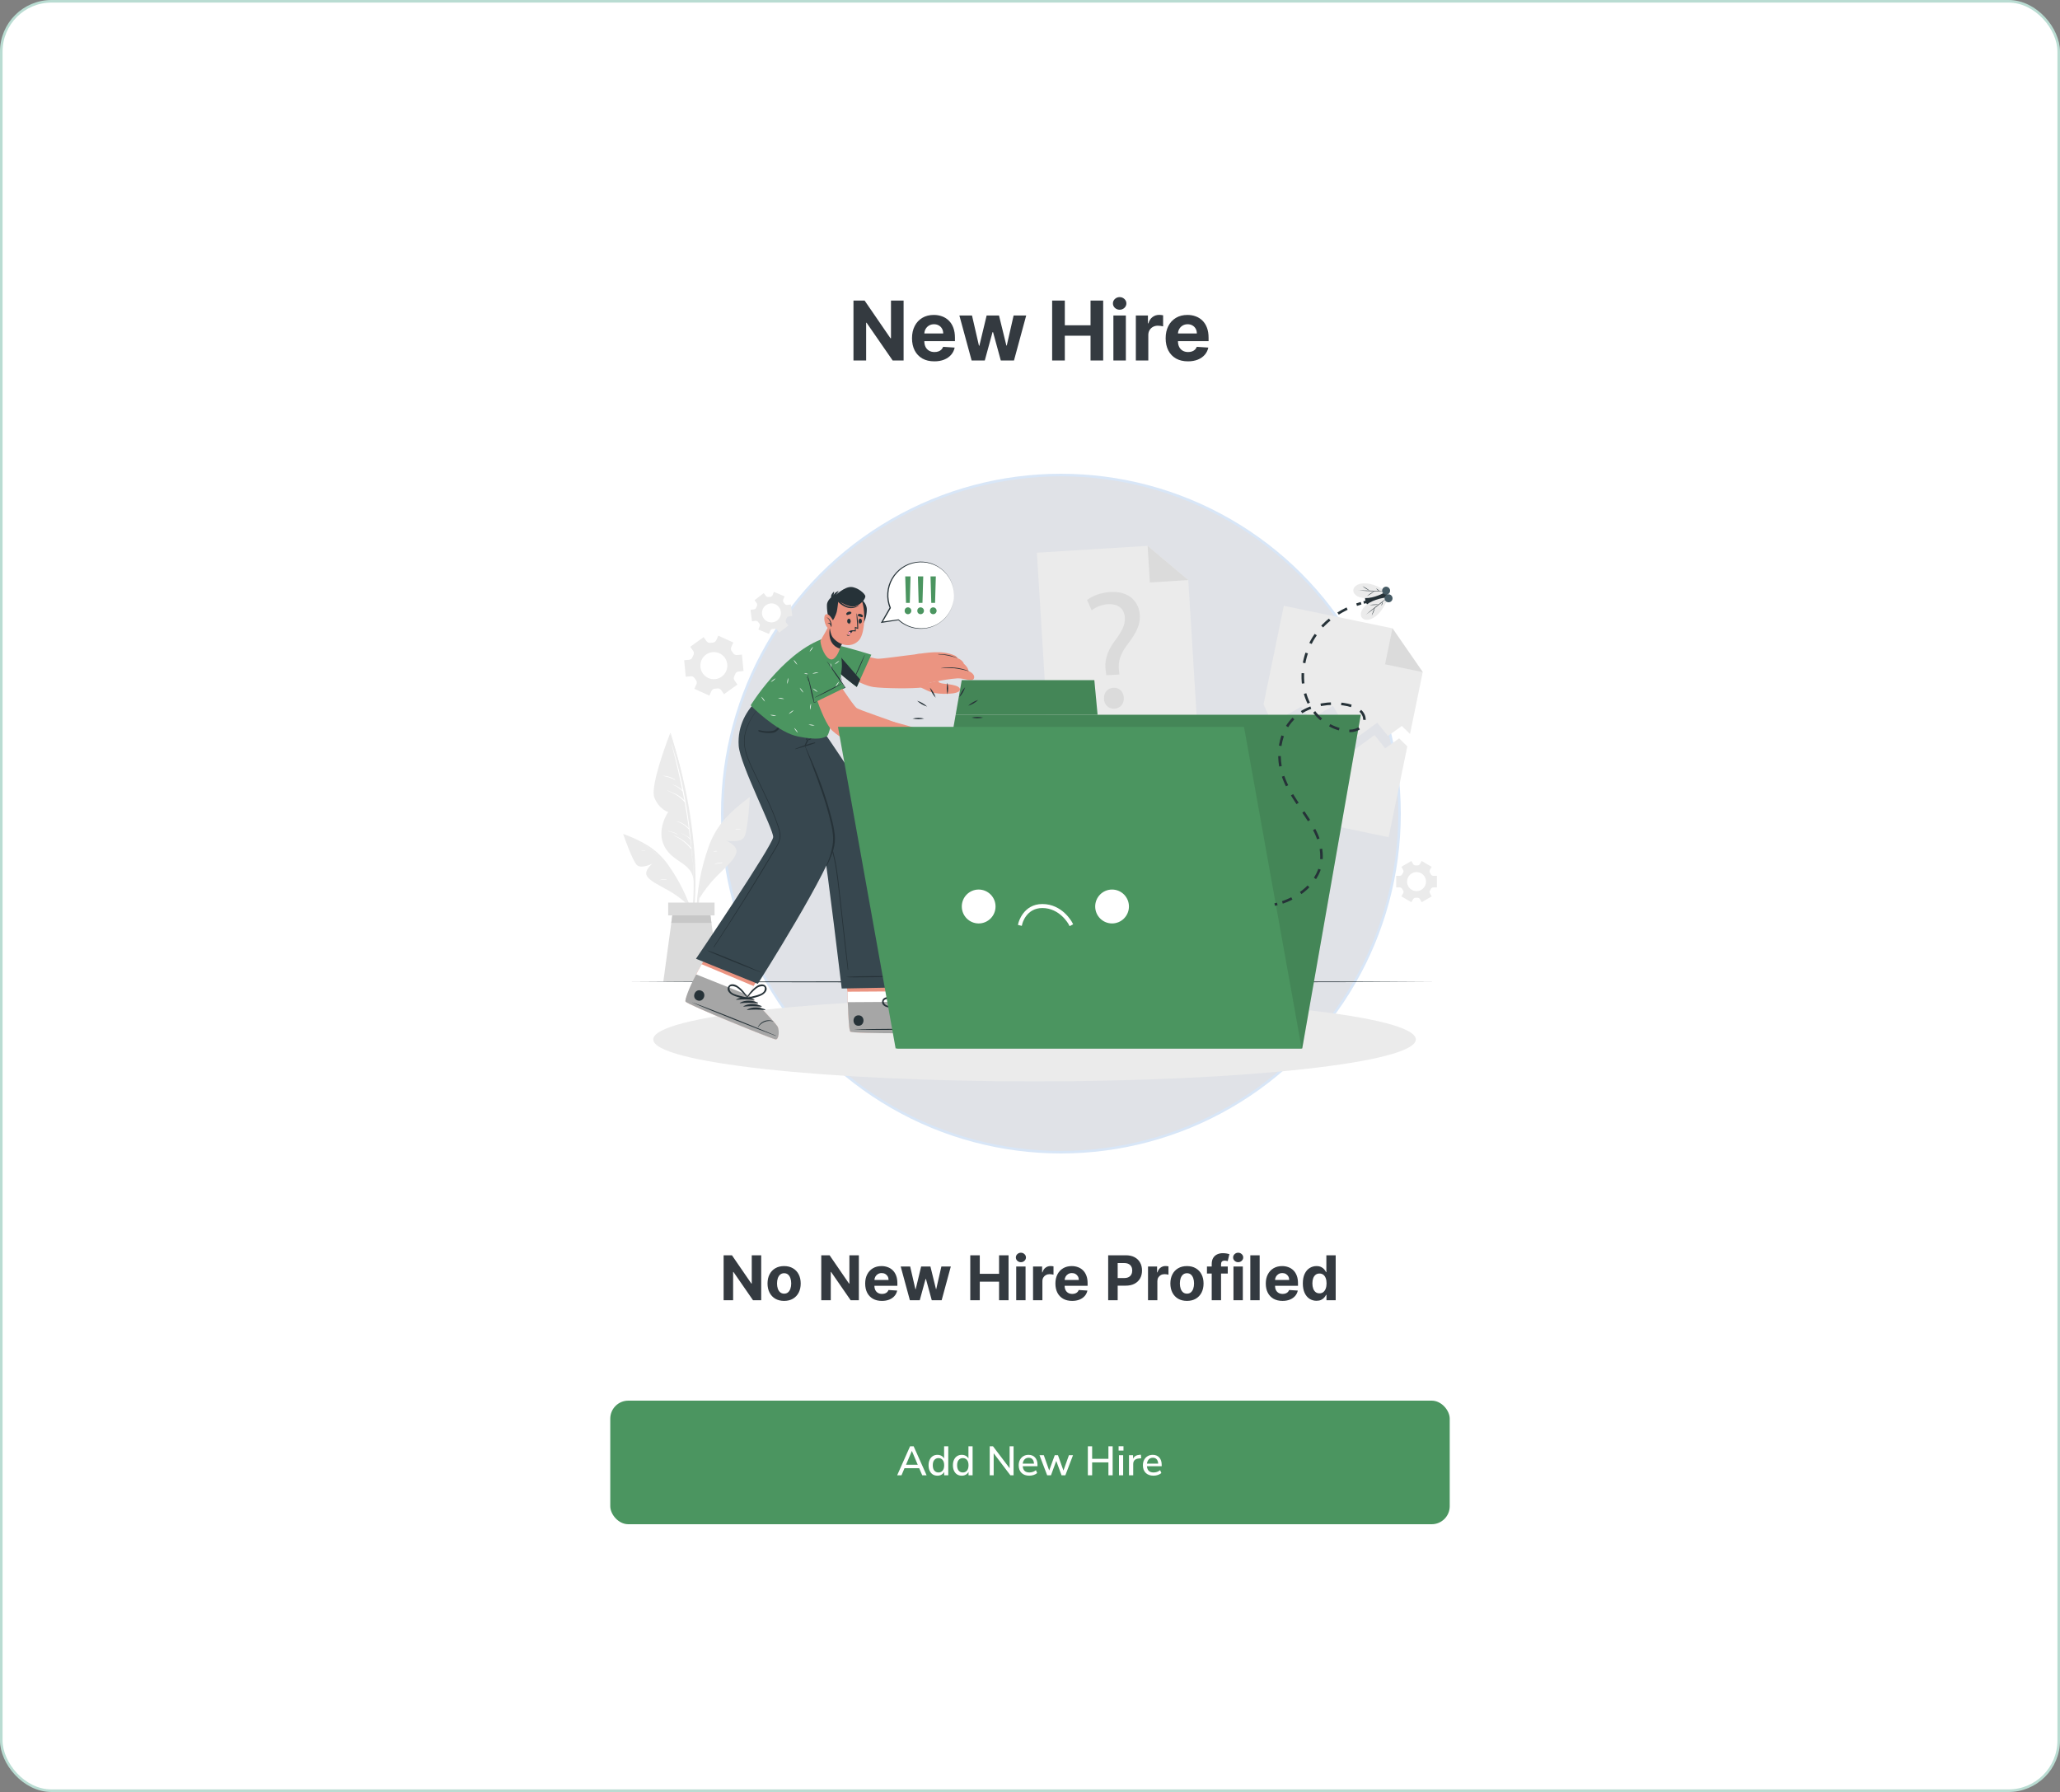 <svg width="800" height="696" viewBox="0 0 800 696" fill="none" xmlns="http://www.w3.org/2000/svg">
<rect x="0" y="0" width="800" height="696" fill="#808080" stroke="none"/>
<rect x="0.5" y="0.5" width="799" height="695" rx="19.5" fill="white"/>
<rect x="0.5" y="0.5" width="799" height="695" rx="19.5" stroke="#B9DCD2"/>
<path d="M350.911 116.727V140H346.661L336.536 125.352H336.365V140H331.445V116.727H335.763L345.808 131.364H346.013V116.727H350.911ZM362.839 140.341C361.044 140.341 359.499 139.977 358.203 139.25C356.915 138.515 355.923 137.477 355.226 136.136C354.529 134.788 354.18 133.193 354.18 131.352C354.18 129.557 354.529 127.981 355.226 126.625C355.923 125.269 356.904 124.212 358.169 123.455C359.442 122.697 360.934 122.318 362.646 122.318C363.798 122.318 364.87 122.504 365.862 122.875C366.862 123.239 367.733 123.788 368.476 124.523C369.226 125.258 369.809 126.182 370.226 127.295C370.643 128.402 370.851 129.697 370.851 131.182V132.511H356.112V129.511H366.294C366.294 128.814 366.143 128.197 365.839 127.659C365.536 127.121 365.116 126.701 364.578 126.398C364.048 126.087 363.43 125.932 362.726 125.932C361.991 125.932 361.339 126.102 360.771 126.443C360.211 126.777 359.771 127.227 359.453 127.795C359.135 128.356 358.972 128.981 358.964 129.67V132.523C358.964 133.386 359.124 134.133 359.442 134.761C359.768 135.39 360.226 135.875 360.817 136.216C361.408 136.557 362.108 136.727 362.919 136.727C363.457 136.727 363.949 136.652 364.396 136.5C364.843 136.348 365.226 136.121 365.544 135.818C365.862 135.515 366.105 135.144 366.271 134.705L370.749 135C370.521 136.076 370.055 137.015 369.351 137.818C368.654 138.614 367.752 139.235 366.646 139.682C365.548 140.121 364.279 140.341 362.839 140.341ZM377.328 140L372.578 122.545H377.476L380.18 134.273H380.339L383.158 122.545H387.964L390.828 134.205H390.976L393.635 122.545H398.521L393.783 140H388.658L385.658 129.023H385.442L382.442 140H377.328ZM408.601 140V116.727H413.521V126.33H423.51V116.727H428.419V140H423.51V130.386H413.521V140H408.601ZM432.385 140V122.545H437.226V140H432.385ZM434.817 120.295C434.097 120.295 433.48 120.057 432.964 119.58C432.457 119.095 432.203 118.515 432.203 117.841C432.203 117.174 432.457 116.602 432.964 116.125C433.48 115.64 434.097 115.398 434.817 115.398C435.536 115.398 436.15 115.64 436.658 116.125C437.173 116.602 437.43 117.174 437.43 117.841C437.43 118.515 437.173 119.095 436.658 119.58C436.15 120.057 435.536 120.295 434.817 120.295ZM441.104 140V122.545H445.797V125.591H445.979C446.297 124.508 446.831 123.689 447.581 123.136C448.331 122.576 449.195 122.295 450.172 122.295C450.414 122.295 450.676 122.311 450.956 122.341C451.236 122.371 451.482 122.413 451.695 122.466V126.761C451.467 126.693 451.153 126.633 450.751 126.58C450.35 126.527 449.982 126.5 449.649 126.5C448.937 126.5 448.301 126.655 447.74 126.966C447.187 127.269 446.748 127.693 446.422 128.239C446.104 128.784 445.945 129.413 445.945 130.125V140H441.104ZM461.339 140.341C459.544 140.341 457.999 139.977 456.703 139.25C455.415 138.515 454.423 137.477 453.726 136.136C453.029 134.788 452.68 133.193 452.68 131.352C452.68 129.557 453.029 127.981 453.726 126.625C454.423 125.269 455.404 124.212 456.669 123.455C457.942 122.697 459.434 122.318 461.146 122.318C462.298 122.318 463.37 122.504 464.362 122.875C465.362 123.239 466.233 123.788 466.976 124.523C467.726 125.258 468.309 126.182 468.726 127.295C469.143 128.402 469.351 129.697 469.351 131.182V132.511H454.612V129.511H464.794C464.794 128.814 464.643 128.197 464.339 127.659C464.036 127.121 463.616 126.701 463.078 126.398C462.548 126.087 461.93 125.932 461.226 125.932C460.491 125.932 459.839 126.102 459.271 126.443C458.711 126.777 458.271 127.227 457.953 127.795C457.635 128.356 457.472 128.981 457.464 129.67V132.523C457.464 133.386 457.624 134.133 457.942 134.761C458.268 135.39 458.726 135.875 459.317 136.216C459.908 136.557 460.608 136.727 461.419 136.727C461.957 136.727 462.449 136.652 462.896 136.5C463.343 136.348 463.726 136.121 464.044 135.818C464.362 135.515 464.605 135.144 464.771 134.705L469.249 135C469.021 136.076 468.555 137.015 467.851 137.818C467.154 138.614 466.252 139.235 465.146 139.682C464.048 140.121 462.779 140.341 461.339 140.341Z" fill="#343A40"/>
<circle cx="412" cy="316" r="131.5" fill="#E0E2E7" stroke="#D8E6F7"/>
<g clip-path="url(#clip0_275_6378)">
<path d="M552.521 261.041L547.579 285.079L544.398 281.966L538.986 285.841L534.85 280.685L525.576 287.46L517.649 274.144L508.809 279.347L505.302 274.486L494.076 280.841L490.699 273.578L498.569 235.291L540.758 244.042L552.521 261.041Z" fill="#EBEBEB"/>
<path d="M540.758 244.042L552.521 261.041L537.886 258.006L540.758 244.042Z" fill="#DBDBDB"/>
<path d="M546.526 289.887L539.281 325.156L482.452 313.375L489.645 278.382L493.023 285.649L504.254 279.295L507.755 284.15L516.601 278.947L524.522 292.263L533.802 285.488L537.933 290.645L543.35 286.77L546.526 289.887Z" fill="#EBEBEB"/>
<path d="M465.189 285.753L407.276 289.353L402.675 214.671L445.68 212L461.466 225.3L465.189 285.753Z" fill="#EBEBEB"/>
<path d="M445.68 212L461.466 225.3L446.553 226.229L445.68 212Z" fill="#DBDBDB"/>
<path d="M429.646 262.249L429.419 260.564C428.835 257.072 429.785 253.166 432.806 249.084C435.533 245.453 437.01 242.859 436.845 239.913C436.659 236.593 434.464 234.497 430.379 234.663C428.045 234.785 425.803 235.617 423.95 237.05L422.169 233.04C424.234 231.354 427.849 230.109 431.283 229.927C438.735 229.512 442.36 233.942 442.644 238.886C442.891 243.311 440.609 246.636 437.707 250.521C435.042 254.064 434.17 256.984 434.547 260.289L434.707 261.98L429.646 262.249ZM428.727 271.436C428.593 269.029 430.116 267.245 432.383 267.12C434.65 266.996 436.302 268.593 436.437 271.006C436.561 273.283 435.171 275.119 432.775 275.254C430.488 275.384 428.835 273.713 428.706 271.436H428.727Z" fill="#DBDBDB"/>
<path d="M284.788 249.545L278.963 246.895L278.152 248.684C278.033 248.94 277.846 249.158 277.612 249.315C277.378 249.472 277.106 249.563 276.825 249.576C276.505 249.587 276.186 249.618 275.87 249.67C275.592 249.711 275.309 249.676 275.05 249.568C274.791 249.46 274.565 249.284 274.398 249.058L273.257 247.455L268.057 251.2L269.198 252.803C269.357 253.034 269.45 253.304 269.469 253.585C269.487 253.865 269.429 254.145 269.301 254.395C269.154 254.681 269.022 254.973 268.904 255.272C268.802 255.535 268.63 255.766 268.407 255.939C268.184 256.111 267.918 256.22 267.639 256.252L265.692 256.444L266.317 262.84L268.274 262.643C268.555 262.621 268.836 262.675 269.088 262.801C269.34 262.928 269.553 263.12 269.704 263.359C269.787 263.494 269.875 263.624 269.968 263.753C270.061 263.883 270.154 264.007 270.252 264.132C270.43 264.35 270.544 264.613 270.583 264.892C270.621 265.171 270.581 265.456 270.469 265.714L269.653 267.519L275.483 270.175L276.293 268.375C276.414 268.12 276.602 267.902 276.837 267.746C277.072 267.589 277.344 267.5 277.626 267.488C277.942 267.475 278.258 267.444 278.571 267.395C278.848 267.353 279.132 267.388 279.391 267.496C279.65 267.604 279.875 267.78 280.042 268.007L281.184 269.61L286.389 265.864L285.248 264.262C285.084 264.032 284.988 263.762 284.969 263.48C284.951 263.199 285.012 262.918 285.144 262.669C285.288 262.385 285.417 262.095 285.532 261.798C285.631 261.532 285.802 261.3 286.025 261.127C286.249 260.954 286.516 260.846 286.797 260.817L288.754 260.62L288.124 254.224L286.167 254.416C285.888 254.441 285.608 254.387 285.357 254.262C285.106 254.137 284.895 253.944 284.747 253.705C284.659 253.571 284.571 253.441 284.478 253.311C284.385 253.182 284.292 253.052 284.194 252.933C284.017 252.712 283.903 252.447 283.865 252.167C283.827 251.886 283.866 251.6 283.977 251.34L284.788 249.545ZM281.483 255.464C282.087 256.31 282.427 257.318 282.461 258.359C282.495 259.4 282.221 260.427 281.673 261.311C281.126 262.196 280.33 262.897 279.385 263.327C278.441 263.756 277.391 263.895 276.368 263.725C275.345 263.556 274.396 263.085 273.639 262.373C272.883 261.661 272.353 260.739 272.118 259.725C271.883 258.711 271.952 257.649 272.318 256.675C272.683 255.7 273.328 254.856 274.171 254.25C275.301 253.437 276.706 253.108 278.077 253.336C279.448 253.564 280.674 254.329 281.483 255.464Z" fill="#EBEBEB"/>
<path d="M548.096 334.41L544.212 336.661L544.899 337.855C545.002 338.026 545.053 338.223 545.047 338.423C545.04 338.622 544.976 338.816 544.863 338.98C544.744 339.167 544.631 339.359 544.527 339.561C544.443 339.74 544.309 339.891 544.141 339.996C543.974 340.1 543.78 340.155 543.583 340.152H542.219V344.66H543.593C543.79 344.658 543.984 344.712 544.151 344.817C544.319 344.922 544.453 345.073 544.538 345.252C544.641 345.454 544.755 345.646 544.873 345.833C544.987 345.997 545.05 346.19 545.057 346.39C545.063 346.59 545.012 346.787 544.91 346.958L544.223 348.151L548.106 350.403L548.798 349.204C548.898 349.034 549.044 348.896 549.218 348.804C549.392 348.713 549.588 348.672 549.784 348.686H550.445C550.641 348.672 550.837 348.713 551.011 348.805C551.186 348.897 551.331 349.035 551.432 349.204L552.124 350.408L556.002 348.156L555.315 346.958C555.217 346.786 555.169 346.59 555.177 346.392C555.184 346.194 555.246 346.002 555.356 345.838C555.475 345.651 555.589 345.454 555.692 345.257C555.777 345.078 555.911 344.927 556.078 344.822C556.246 344.717 556.44 344.663 556.637 344.665H558.01V340.158H556.627C556.429 340.16 556.235 340.106 556.068 340.001C555.9 339.896 555.766 339.745 555.682 339.566C555.578 339.369 555.465 339.172 555.346 338.985C555.236 338.821 555.174 338.629 555.166 338.431C555.159 338.233 555.207 338.037 555.305 337.865L555.991 336.667L552.113 334.415L551.421 335.598C551.321 335.768 551.176 335.907 551.002 335.998C550.827 336.09 550.631 336.131 550.435 336.117H550.105H549.774C549.577 336.13 549.381 336.089 549.206 335.997C549.031 335.906 548.885 335.768 548.783 335.598L548.096 334.41ZM550.105 338.716C550.832 338.715 551.544 338.93 552.149 339.336C552.755 339.741 553.227 340.318 553.506 340.993C553.784 341.668 553.858 342.411 553.716 343.128C553.574 343.845 553.224 344.504 552.709 345.021C552.195 345.537 551.539 345.889 550.826 346.032C550.112 346.174 549.372 346.1 548.7 345.82C548.028 345.54 547.454 345.066 547.05 344.458C546.647 343.849 546.432 343.135 546.433 342.404C546.432 341.919 546.527 341.439 546.711 340.991C546.895 340.543 547.166 340.136 547.507 339.792C547.848 339.449 548.253 339.177 548.698 338.992C549.144 338.806 549.622 338.71 550.105 338.71V338.716Z" fill="#EBEBEB"/>
<path d="M296.572 230.379L293.014 233.117L293.835 234.212C293.958 234.368 294.033 234.556 294.052 234.754C294.072 234.951 294.034 235.15 293.944 235.327C293.845 235.529 293.759 235.737 293.686 235.95C293.622 236.137 293.508 236.303 293.355 236.428C293.203 236.554 293.019 236.634 292.823 236.66L291.46 236.837L292.038 241.303L293.402 241.127C293.6 241.099 293.802 241.128 293.985 241.21C294.168 241.293 294.323 241.426 294.434 241.593C294.559 241.774 294.693 241.947 294.837 242.112C294.97 242.259 295.058 242.441 295.091 242.637C295.124 242.833 295.101 243.034 295.023 243.217L294.507 244.493L298.638 246.221L299.154 244.944C299.231 244.761 299.357 244.604 299.519 244.489C299.68 244.374 299.871 244.308 300.068 244.296L300.399 244.26L300.724 244.208C300.915 244.172 301.112 244.189 301.295 244.257C301.477 244.326 301.636 244.443 301.757 244.597L302.599 245.702L306.156 242.963L305.325 241.868C305.205 241.71 305.131 241.522 305.112 241.324C305.093 241.126 305.129 240.926 305.217 240.748C305.314 240.547 305.401 240.341 305.475 240.131C305.538 239.943 305.653 239.778 305.805 239.652C305.958 239.526 306.142 239.446 306.337 239.42L307.7 239.244L307.122 234.777L305.759 234.954C305.561 234.982 305.359 234.954 305.176 234.872C304.994 234.79 304.838 234.659 304.726 234.492C304.597 234.305 304.463 234.129 304.318 233.973C304.198 233.823 304.12 233.643 304.093 233.453C304.065 233.262 304.09 233.067 304.163 232.889L304.68 231.613L300.548 229.886L300.032 231.162C299.954 231.344 299.828 231.501 299.666 231.616C299.505 231.73 299.315 231.798 299.118 231.81L298.788 231.841L298.483 231.852C298.292 231.888 298.094 231.871 297.912 231.802C297.73 231.734 297.57 231.616 297.45 231.463L296.572 230.379ZM299.118 234.388C299.837 234.295 300.568 234.419 301.218 234.742C301.867 235.066 302.407 235.576 302.769 236.207C303.13 236.839 303.298 237.564 303.25 238.291C303.202 239.018 302.94 239.714 302.499 240.292C302.057 240.87 301.455 241.303 300.769 241.538C300.082 241.773 299.342 241.798 298.641 241.61C297.94 241.423 297.31 241.031 296.831 240.484C296.352 239.937 296.044 239.26 295.947 238.538C295.883 238.056 295.914 237.566 296.038 237.097C296.163 236.627 296.379 236.187 296.674 235.801C296.968 235.415 297.336 235.092 297.755 234.849C298.175 234.607 298.638 234.45 299.118 234.388Z" fill="#EBEBEB"/>
<path d="M269.988 347.414C270.182 342.4 270.113 337.378 269.782 332.371C269.043 322.031 267.473 311.768 265.088 301.683C263.776 296.008 262.165 290.426 260.482 284.85C260.43 284.679 260.162 284.726 260.208 284.902C265.408 304.562 269.673 324.844 269.379 345.282C269.296 350.988 268.636 356.616 268.098 362.302C268.098 362.452 268.331 362.514 268.367 362.359C269.436 357.477 269.787 352.383 269.988 347.414Z" fill="#EBEBEB"/>
<path d="M260.208 284.887C260.208 284.887 252.338 304.962 254.099 309.661C255.86 314.361 259.495 315.367 259.495 315.367C259.495 315.367 254.677 322.277 258.044 328.756C261.411 335.235 268.889 334.929 269.405 342.274C269.389 342.31 269.803 311.596 260.208 284.887Z" fill="#EBEBEB"/>
<path d="M268.532 329.627C268.545 329.594 268.545 329.557 268.532 329.524C267.499 315.818 264.939 302.273 260.9 289.141C260.9 289.104 260.822 289.115 260.833 289.141C262.392 295.02 263.769 300.923 264.964 306.85C263.906 305.843 262.613 305.119 261.204 304.744C261.204 304.744 261.163 304.775 261.204 304.786C262.684 305.33 264.015 306.219 265.088 307.379C265.315 308.546 265.542 309.708 265.754 310.875C263.993 308.899 261.556 307.919 259.113 306.985C259.108 306.987 259.103 306.991 259.1 306.996C259.096 307.002 259.094 307.007 259.094 307.014C259.094 307.02 259.096 307.025 259.1 307.031C259.103 307.036 259.108 307.04 259.113 307.042C261.659 308.079 264.189 309.418 265.914 311.622C266.513 314.953 267.04 318.295 267.494 321.649C266.223 320.311 264.592 319.373 262.8 318.947C262.743 318.947 262.712 319.014 262.769 319.03C264.61 319.574 266.253 320.645 267.499 322.111H267.53C267.685 323.287 267.833 324.468 267.974 325.654C266.991 324.818 265.88 324.145 264.685 323.662C264.654 323.662 264.633 323.698 264.685 323.709C265.905 324.24 267.022 324.982 267.985 325.903C267.985 325.903 268.01 325.903 268.026 325.903C268.155 327.029 268.284 328.154 268.398 329.28C266.625 327.127 264.323 325.475 261.721 324.487C261.71 324.487 261.699 324.491 261.692 324.499C261.684 324.507 261.68 324.517 261.68 324.528C261.68 324.539 261.684 324.55 261.692 324.558C261.699 324.566 261.71 324.57 261.721 324.57C264.291 325.708 266.548 327.454 268.3 329.659C268.319 329.683 268.345 329.701 268.374 329.71C268.404 329.719 268.435 329.719 268.465 329.71C268.635 331.438 268.79 333.165 268.914 334.898C268.914 334.924 268.955 334.924 268.955 334.898C268.821 333.158 268.68 331.402 268.532 329.627Z" fill="white"/>
<path d="M262.206 302.767C260.781 301.876 259.153 301.365 257.476 301.283C257.468 301.283 257.46 301.286 257.454 301.292C257.449 301.298 257.445 301.306 257.445 301.314C257.445 301.323 257.449 301.33 257.454 301.336C257.46 301.342 257.468 301.345 257.476 301.345C259.097 301.654 260.671 302.178 262.155 302.902C262.217 302.917 262.263 302.808 262.206 302.767Z" fill="white"/>
<path d="M263.162 324.02C262.066 323.388 260.86 322.974 259.609 322.801C259.568 322.801 259.562 322.858 259.609 322.868C260.831 323.114 262.012 323.53 263.12 324.103C263.167 324.129 263.208 324.046 263.162 324.02Z" fill="white"/>
<path d="M290.685 310.009C287.356 312.32 284.298 315.004 281.571 318.008C278.758 321.188 276.589 324.888 275.183 328.901C272.192 337.262 270.584 346.058 270.422 354.941C270.322 359.86 270.791 364.775 271.822 369.585C271.83 369.62 271.851 369.65 271.881 369.67C271.911 369.689 271.948 369.696 271.983 369.69C272.018 369.683 272.049 369.663 272.07 369.634C272.091 369.605 272.1 369.569 272.095 369.533C270.813 361.045 270.862 352.407 272.24 343.934C273.593 335.634 275.715 326.598 280.972 319.849C283.833 316.171 287.401 313.282 290.928 310.294C291.114 310.128 290.876 309.874 290.685 310.009Z" fill="#EBEBEB"/>
<path d="M271.579 348.955C273.474 345.876 275.701 343.016 278.22 340.427C282.16 336.469 285.475 333.658 285.991 331.043C286.508 328.429 282.046 326.499 282.046 326.499C282.046 326.499 287.494 327.485 288.986 325.187C290.479 322.889 291.197 309.578 291.197 309.578C291.197 309.578 281.282 316.69 276.66 326.66C272.038 336.63 271.579 348.955 271.579 348.955Z" fill="#EBEBEB"/>
<path d="M287.639 322.064C286.986 321.966 286.324 321.944 285.666 321.996C285.589 321.996 285.594 322.131 285.666 322.137C286.317 322.137 286.973 322.105 287.623 322.137C287.631 322.135 287.637 322.131 287.643 322.125C287.648 322.12 287.652 322.113 287.653 322.105C287.655 322.098 287.654 322.09 287.652 322.082C287.649 322.075 287.645 322.069 287.639 322.064Z" fill="white"/>
<path d="M280.517 334.976C279.471 334.997 278.436 335.204 277.46 335.588C277.46 335.588 277.46 335.64 277.46 335.634C278.493 335.391 279.49 335.292 280.512 335.116C280.526 335.11 280.537 335.1 280.545 335.088C280.553 335.076 280.558 335.062 280.559 335.047C280.559 335.033 280.556 335.018 280.548 335.005C280.541 334.993 280.53 334.982 280.517 334.976Z" fill="white"/>
<path d="M278.38 330.514C277.945 330.51 277.511 330.549 277.084 330.628C277.076 330.631 277.069 330.636 277.064 330.643C277.059 330.65 277.057 330.658 277.057 330.667C277.057 330.675 277.059 330.684 277.064 330.691C277.069 330.698 277.076 330.703 277.084 330.706C277.516 330.731 277.951 330.712 278.38 330.649C278.398 330.649 278.415 330.642 278.427 330.629C278.44 330.616 278.447 330.599 278.447 330.581C278.447 330.563 278.44 330.546 278.427 330.534C278.415 330.521 278.398 330.514 278.38 330.514Z" fill="white"/>
<path d="M242.511 324.129C245.738 325.228 248.83 326.691 251.729 328.491C254.736 330.411 257.344 332.898 259.407 335.816C263.75 341.887 267.074 348.632 269.25 355.781C270.463 359.74 271.212 363.828 271.481 367.961C271.475 367.988 271.46 368.012 271.439 368.029C271.418 368.046 271.392 368.056 271.364 368.056C271.337 368.056 271.311 368.046 271.29 368.029C271.269 368.012 271.254 367.988 271.248 367.961C270.337 360.795 268.312 353.816 265.248 347.279C262.237 340.873 258.442 334.057 252.638 329.814C249.477 327.505 245.924 325.991 242.382 324.393C242.196 324.331 242.325 324.066 242.511 324.129Z" fill="#EBEBEB"/>
<path d="M266.936 351.211C264.693 349.161 262.232 347.364 259.599 345.853C255.498 343.565 252.168 342.061 251.15 340.064C250.133 338.067 253.299 335.473 253.299 335.473C253.299 335.473 249.116 337.548 247.381 336.018C245.646 334.487 242 323.905 242 323.905C242 323.905 251.662 327.355 257.688 334.352C263.714 341.35 266.936 351.211 266.936 351.211Z" fill="#EBEBEB"/>
<path d="M258.917 341.469C257.967 341.403 257.013 341.521 256.108 341.817C256.108 341.817 256.108 341.863 256.108 341.858C257.032 341.699 257.965 341.602 258.902 341.568C258.969 341.568 258.984 341.474 258.917 341.469Z" fill="white"/>
<path d="M250.49 330.368C250.056 330.333 249.62 330.357 249.193 330.441C249.147 330.441 249.162 330.524 249.193 330.519C249.622 330.472 250.04 330.488 250.464 330.477C250.477 330.478 250.49 330.474 250.5 330.466C250.511 330.458 250.518 330.446 250.521 330.433C250.524 330.421 250.523 330.407 250.517 330.395C250.511 330.383 250.502 330.374 250.49 330.368Z" fill="white"/>
<path d="M279.397 381.339H257.59L260.699 358.458L261.494 352.591H275.493L276.288 358.458L279.397 381.339Z" fill="#DBDBDB"/>
<path d="M276.288 358.458H260.698L261.494 352.591H275.493L276.288 358.458Z" fill="#C7C7C7"/>
<path d="M277.492 350.558H259.49V355.527H277.492V350.558Z" fill="#DBDBDB"/>
<path d="M243.725 381.339L282.976 381.21L322.227 381.168L400.728 381.08L479.23 381.163L518.481 381.21L557.732 381.339L518.481 381.464L479.23 381.511L400.728 381.594L322.227 381.511L282.976 381.464L243.725 381.339Z" fill="#263238"/>
<path d="M401.761 420C483.538 420 549.831 412.703 549.831 403.702C549.831 394.7 483.538 387.403 401.761 387.403C319.984 387.403 253.691 394.7 253.691 403.702C253.691 412.703 319.984 420 401.761 420Z" fill="#EBEBEB"/>
<path d="M367.292 401.005C366.089 401.414 331.589 401.523 330.267 400.704C329.75 400.393 329.456 395.345 329.234 389.235C329.187 387.917 329.151 386.553 329.12 385.173L326.368 366.686L349.435 366.535L351.609 385.028L351.521 389.095C351.521 389.095 364.751 394.982 366.104 396.051C367.457 397.119 368.495 400.595 367.292 401.005Z" fill="#EB9481"/>
<path d="M367.292 401.004C366.089 401.414 331.589 401.523 330.267 400.703C329.657 400.319 329.327 392.948 329.141 385.173L351.583 385.027L351.495 389.094C351.495 389.094 364.725 394.982 366.078 396.05C367.431 397.119 368.495 400.594 367.292 401.004Z" fill="white"/>
<path d="M367.292 401.005C366.089 401.415 331.589 401.523 330.267 400.704C329.75 400.393 329.456 395.345 329.234 389.235L351.475 389.095C351.475 389.095 364.705 394.982 366.058 396.051C367.411 397.119 368.495 400.595 367.292 401.005Z" fill="#A6A6A6"/>
<path d="M366.791 399.62C361.007 399.495 337.666 399.552 331.94 399.874C331.893 399.874 331.893 399.905 331.94 399.91C337.672 400.154 361.012 399.91 366.791 399.713C366.915 399.708 366.915 399.62 366.791 399.62Z" fill="#263238"/>
<path d="M363.853 394.811C363.21 394.796 362.57 394.916 361.976 395.162C361.381 395.409 360.844 395.777 360.398 396.242C359.586 397.074 359.126 398.19 359.117 399.355C359.117 399.391 359.179 399.391 359.185 399.355C359.377 398.207 359.933 397.153 360.771 396.349C361.608 395.545 362.682 395.034 363.832 394.894C363.843 394.896 363.855 394.895 363.864 394.889C363.874 394.883 363.881 394.874 363.884 394.863C363.886 394.852 363.885 394.84 363.879 394.83C363.873 394.821 363.864 394.814 363.853 394.811Z" fill="#263238"/>
<path d="M353.736 389.665C351.423 389.639 348.743 390.469 347.307 392.378C347.256 392.45 347.359 392.528 347.426 392.492C349.447 391.42 351.577 390.568 353.778 389.95C353.812 389.941 353.841 389.919 353.861 389.889C353.88 389.86 353.888 389.824 353.883 389.789C353.878 389.754 353.86 389.722 353.833 389.699C353.806 389.676 353.772 389.664 353.736 389.665Z" fill="#263238"/>
<path d="M355.534 390.354C353.215 390.354 350.535 391.164 349.105 393.067C349.048 393.145 349.151 393.223 349.223 393.187C351.242 392.111 353.369 391.257 355.57 390.64C355.603 390.631 355.632 390.609 355.652 390.58C355.671 390.551 355.679 390.516 355.675 390.481C355.671 390.447 355.654 390.415 355.628 390.391C355.602 390.368 355.568 390.355 355.534 390.354Z" fill="#263238"/>
<path d="M357.32 391.05C355.007 391.05 352.327 391.854 350.891 393.763C350.84 393.835 350.943 393.913 351.01 393.877C353.031 392.805 355.16 391.953 357.362 391.335C357.396 391.326 357.425 391.304 357.444 391.275C357.464 391.245 357.472 391.209 357.466 391.174C357.461 391.139 357.444 391.107 357.417 391.084C357.39 391.061 357.356 391.049 357.32 391.05Z" fill="#263238"/>
<path d="M359.112 391.745C356.794 391.719 354.114 392.549 352.683 394.458C352.626 394.53 352.735 394.608 352.802 394.572C354.823 393.499 356.952 392.647 359.154 392.03C359.188 392.021 359.217 391.999 359.236 391.969C359.256 391.94 359.264 391.904 359.258 391.869C359.253 391.834 359.236 391.802 359.209 391.779C359.182 391.756 359.147 391.744 359.112 391.745Z" fill="#263238"/>
<path d="M333.396 394.349C330.814 394.349 330.814 398.421 333.396 398.405C335.978 398.39 335.999 394.333 333.396 394.349Z" fill="#263238"/>
<path d="M356.22 383.45C355.048 382.475 353.571 383.45 352.853 384.451C351.659 386.221 350.946 388.274 350.788 390.406C350.788 390.453 350.824 390.474 350.86 390.474C350.869 390.518 350.889 390.559 350.917 390.593C350.945 390.628 350.981 390.656 351.022 390.673C351.063 390.691 351.108 390.699 351.153 390.696C351.197 390.693 351.24 390.679 351.278 390.655C352.921 389.509 354.821 388.482 356.065 386.858C356.773 385.914 357.351 384.358 356.22 383.45ZM353.401 388.399C352.606 388.985 351.784 389.53 351.01 390.147C351.423 388.985 351.779 387.813 352.306 386.692C352.549 386.155 352.829 385.635 353.143 385.136C353.659 384.363 355.91 382.413 356.148 384.939C356.282 386.324 354.346 387.704 353.401 388.399Z" fill="#263238"/>
<path d="M345.025 391.289C347.039 391.59 349.12 391.009 351.098 390.692C351.141 390.681 351.181 390.66 351.214 390.63C351.247 390.601 351.273 390.564 351.29 390.523C351.306 390.481 351.313 390.437 351.309 390.392C351.306 390.348 351.291 390.305 351.268 390.267C351.276 390.261 351.282 390.253 351.286 390.245C351.29 390.236 351.292 390.227 351.292 390.217C351.292 390.208 351.29 390.199 351.286 390.19C351.282 390.181 351.276 390.174 351.268 390.168C349.679 388.745 347.745 387.766 345.66 387.331C344.442 387.097 342.717 387.434 342.562 388.954C342.376 390.386 343.848 391.102 345.025 391.289ZM343.621 389.971C342.071 387.979 345.03 387.808 345.918 388.015C346.495 388.16 347.061 388.344 347.612 388.565C348.742 389.036 349.846 389.564 350.922 390.147C349.941 390.246 348.975 390.422 348 390.557C346.832 390.713 344.488 391.066 343.621 389.971Z" fill="#263238"/>
<path d="M292.451 281.235C292.451 281.235 319.237 327.008 319.954 330.224C321.054 335.162 326.884 383.928 326.884 383.928L354.769 383.409C354.769 383.409 349.967 340.412 345.418 326.245C342.144 316.042 318.503 282.2 318.503 282.2L292.451 281.235Z" fill="#37474F"/>
<path d="M352.234 379.134C348.232 379.103 334.046 378.942 328.717 379.44C328.676 379.44 328.681 379.513 328.717 379.518C330.55 379.783 348.227 379.373 352.229 379.243C352.237 379.246 352.246 379.247 352.255 379.246C352.264 379.245 352.272 379.242 352.279 379.237C352.287 379.232 352.293 379.226 352.297 379.218C352.302 379.21 352.304 379.201 352.305 379.192C352.305 379.183 352.303 379.175 352.3 379.166C352.296 379.158 352.291 379.151 352.284 379.145C352.277 379.14 352.269 379.136 352.26 379.134C352.251 379.132 352.242 379.132 352.234 379.134Z" fill="#263238"/>
<path d="M297.021 285.437C298.777 288.202 300.636 290.91 302.423 293.654C304.209 296.398 306.006 299.142 307.778 301.881C311.31 307.414 314.752 312.983 318.106 318.589C319.742 321.188 321.142 323.929 322.288 326.78C323.335 329.631 324.121 332.573 324.638 335.567C325.185 338.571 325.547 341.605 325.882 344.64C326.227 347.866 326.586 351.094 326.962 354.324C327.695 360.933 328.43 367.542 329.167 374.15C329.254 374.959 329.342 375.769 329.425 376.583C329.425 376.702 329.223 376.723 329.208 376.583C328.387 370.021 327.705 363.433 326.962 356.871C326.59 353.596 326.22 350.323 325.851 347.052C325.505 344.007 325.175 340.957 324.705 337.933C324.274 334.947 323.618 332 322.743 329.114C321.778 326.126 320.486 323.256 318.89 320.555C315.663 314.958 312.244 309.459 308.826 303.956C305.407 298.452 301.896 292.902 298.292 287.465C297.848 286.796 297.398 286.127 296.934 285.468C296.897 285.432 296.99 285.385 297.021 285.437Z" fill="#263238"/>
<path d="M301.23 403.701C299.96 403.624 267.148 390.271 266.239 389.006C266.199 388.931 266.181 388.847 266.188 388.762C266.188 387.626 268.465 383.663 270.365 378.455C270.484 378.123 271.331 376.577 272.503 374.497C275.762 368.796 281.442 358.977 281.442 358.977L302.888 367.536L292.622 382.968L291.026 386.703C291.026 386.703 301.091 397.155 301.937 398.633C302.784 400.112 302.495 403.774 301.23 403.701Z" fill="#EB9481"/>
<path d="M301.23 403.702C299.96 403.624 267.148 390.272 266.239 389.006C266.199 388.931 266.181 388.847 266.188 388.762C266.188 387.626 268.465 383.663 270.365 378.455C270.484 378.123 271.331 376.577 272.503 374.497L292.642 382.968L291.047 386.703C291.047 386.703 301.111 397.155 301.958 398.634C302.805 400.112 302.495 403.774 301.23 403.702Z" fill="white"/>
<path d="M301.23 403.702C299.96 403.624 267.148 390.272 266.239 389.006C265.888 388.524 267.355 384.026 270.37 378.455L291.026 386.708C291.026 386.708 301.091 397.15 301.943 398.639C302.795 400.128 302.495 403.774 301.23 403.702Z" fill="#A6A6A6"/>
<path d="M301.282 402.229C295.968 399.936 274.311 391.19 268.883 389.333C268.837 389.333 268.827 389.333 268.883 389.364C274.104 391.75 295.829 400.32 301.261 402.332C301.364 402.358 301.395 402.275 301.282 402.229Z" fill="#263238"/>
<path d="M300.352 396.663C299.763 396.403 299.126 396.269 298.483 396.269C297.839 396.269 297.203 396.403 296.613 396.663C295.554 397.129 294.714 397.987 294.269 399.059C294.269 399.091 294.316 399.116 294.331 399.085C294.94 398.091 295.853 397.321 296.934 396.892C298.015 396.463 299.205 396.397 300.326 396.704C300.335 396.702 300.342 396.696 300.347 396.689C300.352 396.681 300.354 396.672 300.352 396.663Z" fill="#263238"/>
<path d="M292.901 388.083C290.768 387.185 287.969 386.947 285.929 388.176C285.852 388.223 285.929 388.332 285.996 388.327C288.27 388.095 290.562 388.107 292.833 388.363C292.868 388.367 292.904 388.358 292.932 388.337C292.961 388.317 292.981 388.287 292.99 388.253C292.998 388.218 292.993 388.182 292.977 388.151C292.961 388.12 292.933 388.095 292.901 388.083Z" fill="#263238"/>
<path d="M294.3 389.4C292.167 388.503 289.368 388.264 287.329 389.494C287.251 389.54 287.329 389.649 287.396 389.644C289.67 389.41 291.962 389.422 294.233 389.68C294.268 389.684 294.303 389.675 294.332 389.655C294.36 389.634 294.381 389.604 294.389 389.57C294.397 389.536 294.393 389.499 294.376 389.468C294.36 389.437 294.333 389.413 294.3 389.4Z" fill="#263238"/>
<path d="M295.705 390.718C293.567 389.82 290.768 389.582 288.733 390.811C288.651 390.858 288.733 390.967 288.795 390.961C291.069 390.727 293.361 390.739 295.632 390.998C295.668 391.004 295.704 390.996 295.735 390.976C295.765 390.957 295.787 390.926 295.796 390.891C295.805 390.856 295.801 390.818 295.784 390.786C295.767 390.754 295.739 390.73 295.705 390.718Z" fill="#263238"/>
<path d="M297.104 392.036C294.966 391.138 292.172 390.9 290.133 392.124C290.05 392.176 290.133 392.285 290.195 392.28C292.468 392.045 294.761 392.057 297.032 392.316C297.067 392.322 297.104 392.314 297.134 392.294C297.165 392.275 297.186 392.244 297.196 392.209C297.205 392.174 297.2 392.137 297.183 392.104C297.166 392.072 297.138 392.048 297.104 392.036Z" fill="#263238"/>
<path d="M272.291 384.758C269.88 383.793 268.382 387.564 270.804 388.529C273.226 389.494 274.729 385.723 272.291 384.758Z" fill="#263238"/>
<path d="M297.522 383.259C296.794 381.915 295.074 382.247 294.026 382.917C292.26 384.105 290.836 385.738 289.895 387.653C289.891 387.661 289.889 387.67 289.889 387.68C289.889 387.689 289.891 387.698 289.895 387.707C289.899 387.715 289.904 387.723 289.912 387.729C289.919 387.734 289.927 387.739 289.936 387.741C289.936 387.912 290.05 388.114 290.251 388.073C292.209 387.621 294.352 387.388 296.107 386.351C297.114 385.749 298.209 384.53 297.522 383.259ZM293.055 386.781C292.1 387.025 291.14 387.222 290.195 387.502C290.976 386.556 291.805 385.651 292.678 384.789C293.108 384.378 293.565 383.997 294.047 383.648C294.796 383.129 297.625 382.17 296.903 384.602C296.505 385.946 294.197 386.491 293.055 386.781Z" fill="#263238"/>
<path d="M284.215 386.303C285.971 387.341 288.114 387.585 290.066 388.041C290.267 388.088 290.401 387.885 290.386 387.709C290.396 387.708 290.405 387.705 290.413 387.699C290.421 387.693 290.427 387.686 290.431 387.677C290.435 387.668 290.437 387.658 290.436 387.648C290.436 387.639 290.432 387.629 290.427 387.621C289.488 385.703 288.063 384.066 286.296 382.875C285.263 382.2 283.533 381.863 282.8 383.201C282.067 384.54 283.187 385.696 284.215 386.303ZM283.409 384.55C282.692 382.117 285.516 383.082 286.265 383.606C286.746 383.955 287.201 384.338 287.628 384.752C288.5 385.616 289.327 386.523 290.107 387.47C289.162 387.19 288.201 386.988 287.246 386.744C286.089 386.433 283.802 385.914 283.409 384.55Z" fill="#263238"/>
<path d="M294.29 382.107L270.283 372.371C270.283 372.371 300.047 328.409 300.264 325.135C300.461 322.241 287.386 297.02 286.874 289.67C286.317 281.733 290.117 275.597 294.3 271.784L319.061 282.361C319.061 282.361 316.448 286.558 312.348 288.897C312.348 288.897 325.046 318.05 324.323 327.013C323.6 335.977 294.29 382.107 294.29 382.107Z" fill="#37474F"/>
<path d="M295.353 377.521C291.883 376.022 292.9 376.401 289.41 374.928C287.706 374.212 276.5 369.528 274.775 369.139C274.739 369.139 274.713 369.191 274.749 369.211C276.242 370.129 287.54 374.616 289.26 375.301C292.777 376.691 291.78 376.256 295.312 377.604C295.317 377.611 295.324 377.617 295.332 377.621C295.34 377.624 295.349 377.626 295.358 377.625C295.367 377.624 295.375 377.621 295.382 377.616C295.39 377.611 295.396 377.604 295.4 377.596C295.403 377.588 295.405 377.58 295.405 377.571C295.405 377.562 295.402 377.553 295.397 377.546C295.393 377.538 295.386 377.532 295.378 377.528C295.371 377.524 295.362 377.521 295.353 377.521Z" fill="#263238"/>
<path d="M316.407 288.363C313.829 288.966 311.307 289.789 308.867 290.821C308.858 290.825 308.848 290.83 308.841 290.837C308.833 290.844 308.827 290.852 308.822 290.862C308.817 290.871 308.815 290.881 308.814 290.892C308.813 290.902 308.815 290.913 308.818 290.923C308.822 290.933 308.827 290.942 308.834 290.949C308.841 290.957 308.849 290.964 308.858 290.968C308.868 290.973 308.878 290.975 308.888 290.976C308.899 290.977 308.909 290.975 308.919 290.972C311.449 290.23 314.021 289.535 316.51 288.658C316.701 288.591 316.603 288.321 316.407 288.363Z" fill="#263238"/>
<path d="M313.458 287.356C313.217 287.786 313.005 288.232 312.823 288.69C312.645 289.037 312.534 289.416 312.498 289.805C312.498 289.883 312.601 289.898 312.647 289.851C312.906 289.54 313.115 289.19 313.267 288.814C313.479 288.404 313.696 288 313.897 287.579C314.036 287.273 313.618 287.076 313.458 287.356Z" fill="#263238"/>
<path d="M313.768 285.001C313.923 284.617 314.073 284.238 314.233 283.854C314.393 283.471 314.594 283.076 314.749 282.672C314.749 282.609 314.873 282.672 314.847 282.718C314.692 283.102 314.594 283.507 314.475 283.901C314.357 284.295 314.222 284.69 314.093 285.084C313.851 285.815 313.577 286.541 313.241 287.252C313.648 287.272 314.053 287.202 314.429 287.045C314.813 286.798 315.108 286.434 315.271 286.007C315.488 285.582 315.689 285.146 315.911 284.721C316.184 284.261 316.414 283.776 316.598 283.273C316.598 283.211 316.722 283.273 316.696 283.32C316.359 284.383 315.918 285.41 315.379 286.386C315.147 286.764 314.966 287.164 314.543 287.309C314.084 287.438 313.605 287.471 313.133 287.408C313.071 287.408 312.999 287.408 313.019 287.314C313.231 286.531 313.481 285.759 313.768 285.001Z" fill="#263238"/>
<path d="M312.715 289.846C313.598 291.718 314.372 293.586 315.193 295.453C316.014 297.321 316.742 299.126 317.481 300.983C318.958 304.728 320.28 308.546 321.442 312.395C322.015 314.304 322.547 316.228 323.022 318.168C323.545 320.102 323.928 322.072 324.168 324.061C324.375 326.047 324.2 328.055 323.652 329.975C323.082 331.872 322.351 333.717 321.467 335.489C320.925 336.609 320.744 336.459 321.003 335.893C321.741 334.285 323.678 329.414 323.538 325.322C323.425 323.362 323.124 321.418 322.64 319.517C322.189 317.556 321.681 315.611 321.116 313.681C320.016 309.874 318.71 306.144 317.367 302.42C316.613 300.345 315.818 298.27 315.043 296.195C314.269 294.12 313.494 292.211 312.627 289.918C312.601 289.825 312.689 289.789 312.715 289.846Z" fill="#263238"/>
<path d="M294.491 283.658C294.92 283.497 295.524 283.761 295.958 283.834C296.519 283.93 297.087 283.987 297.656 284.005C298.22 284.025 298.784 284.006 299.345 283.948C299.91 283.934 300.464 283.786 300.961 283.518C301.778 282.92 302.478 282.176 303.027 281.323C303.681 280.452 304.22 279.5 304.633 278.491C304.633 278.429 304.741 278.491 304.721 278.533C304.54 279.108 304.406 279.689 304.204 280.255C303.982 280.786 303.716 281.298 303.409 281.785C302.912 282.765 302.177 283.604 301.271 284.223C300.275 284.794 298.994 284.742 297.884 284.695C297.24 284.657 296.599 284.573 295.968 284.441C295.513 284.342 294.749 284.27 294.46 283.87C294.446 283.855 294.436 283.837 294.43 283.817C294.425 283.798 294.423 283.777 294.426 283.757C294.429 283.736 294.436 283.717 294.448 283.7C294.459 283.683 294.474 283.668 294.491 283.658Z" fill="#263238"/>
<path d="M277.135 367.759C281.08 361.756 284.953 355.704 288.754 349.603C292.555 343.503 296.304 337.356 300.001 331.163C300.884 329.684 301.901 328.211 302.469 326.572C303.089 324.793 302.738 323.065 302.18 321.322C301.127 318.143 299.896 315.025 298.493 311.985C297.109 308.92 295.617 305.906 294.15 302.882C292.684 299.857 291.15 296.869 290.019 293.716C288.986 290.702 288.568 287.579 289.374 284.456C290.179 281.334 291.914 278.574 293.727 275.975C294.202 275.29 294.693 274.611 295.173 273.9C295.209 273.848 295.286 273.9 295.25 273.962C293.252 276.67 291.305 279.539 290.133 282.719C289.534 284.286 289.199 285.943 289.141 287.621C289.132 289.324 289.395 291.017 289.921 292.637C290.892 295.791 292.426 298.773 293.856 301.74C295.286 304.707 296.815 307.778 298.225 310.834C299.679 313.909 300.972 317.058 302.098 320.269C302.578 321.696 303.13 323.19 303.089 324.72C303.053 326.396 302.258 327.905 301.431 329.316C297.817 335.463 294.114 341.537 290.345 347.575C286.575 353.613 282.697 359.651 278.772 365.627L277.285 367.883C277.208 367.977 277.073 367.868 277.135 367.759Z" fill="#263238"/>
<path d="M320.435 254.402C322.671 259.329 333.964 266.12 339.252 266.851C343.052 267.37 354.609 267.556 358.57 266.95C363.218 266.234 359.665 253.655 356.923 253.981C349.383 254.863 342.98 255.849 340.966 255.849C338.508 255.849 325.211 251.564 323.61 250.957C319.686 249.489 319.169 251.606 320.435 254.402Z" fill="#EB9481"/>
<path d="M320.507 255.714C323.337 259.921 332.74 266.799 332.74 266.799L334.047 263.894L338.369 254.287C338.369 254.287 329.73 251.564 324.044 250.319C323.375 250.166 322.695 250.069 322.01 250.029C318.379 249.831 318.064 252.083 320.507 255.714Z" fill="#4B9560"/>
<path d="M320.507 255.714C323.337 259.92 332.74 266.799 332.74 266.799L334.047 263.894C330.54 259.801 325.123 253.602 322.01 250.039C318.379 249.831 318.064 252.082 320.507 255.714Z" fill="#263238"/>
<path d="M331.046 264.848C331.764 263.079 334.956 255.957 335.751 254.473C335.802 254.37 335.885 254.38 335.839 254.473C334.454 258.015 332.879 261.479 331.119 264.848C331.098 264.91 331.015 264.889 331.046 264.848Z" fill="#263238"/>
<path d="M355.539 254.111C360.124 253.509 365.8 252.477 370.607 254.526C371.147 254.739 371.6 255.128 371.893 255.631C374.062 256.513 374.299 257.804 374.299 257.804C376.071 259.246 376.132 260.605 376.132 260.605C376.132 260.605 378.673 261.643 378.286 263.313C377.862 265.16 374.382 263.313 371.852 263.464C366.042 263.827 357.909 265.969 356.231 266.239L355.539 254.111Z" fill="#EB9481"/>
<path d="M365.5 259.547C367.199 259.431 368.903 259.431 370.602 259.547C372.452 259.78 374.282 260.153 376.076 260.663C376.087 260.667 376.1 260.666 376.111 260.661C376.122 260.655 376.131 260.646 376.135 260.634C376.139 260.622 376.138 260.609 376.133 260.598C376.128 260.587 376.118 260.578 376.107 260.574C372.736 259.246 369.067 258.873 365.5 259.495C365.417 259.485 365.417 259.552 365.5 259.547Z" fill="#263238"/>
<path d="M364.421 254.158C367.256 254.303 369.027 254.759 371.877 255.621V255.589C368.738 254.272 367.452 254.147 364.405 254.033C364.307 254.075 364.312 254.158 364.421 254.158Z" fill="#263238"/>
<path d="M364.88 264.345C364.142 264.692 364.323 265.081 365.732 265.408C367.142 265.735 373.003 265.833 372.797 267.888C372.59 269.942 364.323 269.682 362.014 268.956C359.706 268.23 356.231 266.238 356.231 266.238C357.868 265.963 361.71 264.921 364.88 264.345Z" fill="#EB9481"/>
<path d="M326.575 262.254C326.538 263.141 326.456 264.044 326.332 264.941C326.332 264.905 326.332 264.874 326.368 264.843C326.538 264.376 326.709 263.899 326.915 263.447C326.915 263.447 326.967 263.447 326.962 263.447C326.863 263.942 326.714 264.425 326.518 264.889C326.425 265.113 326.337 265.33 326.239 265.548C326.177 265.948 326.105 266.342 326.027 266.736C325.872 267.478 325.175 270.632 324.994 271.166C324.963 271.275 324.829 271.249 324.839 271.125C324.876 270.544 325.459 267.26 325.578 266.513C325.809 265.071 326.117 263.642 326.502 262.234C326.528 262.208 326.58 262.228 326.575 262.254Z" fill="#263238"/>
<path d="M321.204 285.842C319.825 286.552 318.049 287.657 310.045 286.075C309.528 285.971 309.043 285.847 308.537 285.696C301.034 283.435 292.012 274.57 291.522 273.942C291.522 273.942 303.445 254.526 318.694 248.421C320.579 247.668 323.698 249.121 325.407 250.931C326.022 251.58 327.359 256.347 326.848 260.206C326.337 264.065 322.577 285.131 321.204 285.842Z" fill="#4B9560"/>
<path d="M320.13 260.029C320.188 260.85 320.073 261.673 319.794 262.447C319.729 261.626 319.843 260.801 320.13 260.029Z" fill="white"/>
<path d="M314.93 273.252C314.963 273.66 314.949 274.071 314.889 274.476C314.839 274.884 314.74 275.285 314.594 275.669C314.559 275.259 314.572 274.846 314.635 274.44C314.688 274.034 314.787 273.635 314.93 273.252Z" fill="white"/>
<path d="M306.094 263.256C306.153 264.076 306.039 264.9 305.759 265.673C305.694 264.852 305.809 264.028 306.094 263.256Z" fill="white"/>
<path d="M323.533 272.577C323.566 272.987 323.552 273.4 323.492 273.807C323.442 274.215 323.343 274.615 323.197 275C323.162 274.59 323.175 274.177 323.238 273.77C323.291 273.363 323.389 272.962 323.533 272.577Z" fill="white"/>
<path d="M312.188 261.544C312.594 261.509 313.003 261.521 313.406 261.58C313.813 261.632 314.212 261.733 314.594 261.881C313.777 261.94 312.957 261.825 312.188 261.544Z" fill="white"/>
<path d="M302.159 271.094C302.976 271.036 303.796 271.151 304.566 271.431C303.749 271.497 302.927 271.382 302.159 271.094Z" fill="white"/>
<path d="M313.974 281.432C314.791 281.373 315.611 281.488 316.381 281.769C315.564 281.834 314.743 281.719 313.974 281.432Z" fill="white"/>
<path d="M299.066 277.677C299.883 277.619 300.703 277.734 301.473 278.014C300.656 278.079 299.834 277.964 299.066 277.677Z" fill="white"/>
<path d="M320.052 250.733C320.869 250.675 321.689 250.79 322.459 251.07C321.642 251.128 320.822 251.013 320.052 250.733Z" fill="white"/>
<path d="M317.135 254.043C316.874 254.358 316.576 254.64 316.247 254.883C315.927 255.132 315.58 255.344 315.214 255.516C315.473 255.203 315.768 254.921 316.092 254.676C316.415 254.426 316.765 254.214 317.135 254.043Z" fill="white"/>
<path d="M301.235 263.448C300.971 263.761 300.671 264.041 300.342 264.283C300.025 264.537 299.678 264.749 299.309 264.916C299.575 264.605 299.874 264.325 300.202 264.081C300.52 263.829 300.867 263.616 301.235 263.448Z" fill="white"/>
<path d="M321.09 267.691C320.826 268.006 320.526 268.288 320.197 268.532C319.879 268.784 319.533 268.996 319.164 269.165C319.428 268.85 319.728 268.568 320.057 268.324C320.377 268.075 320.723 267.862 321.09 267.691Z" fill="white"/>
<path d="M308.232 275.824C307.968 276.138 307.668 276.42 307.339 276.665C307.021 276.916 306.674 277.128 306.306 277.297C306.57 276.983 306.87 276.701 307.2 276.457C307.519 276.207 307.865 275.995 308.232 275.824Z" fill="white"/>
<path d="M326.017 256.58C325.753 256.894 325.453 257.176 325.123 257.42C324.803 257.669 324.457 257.881 324.091 258.053C324.355 257.739 324.655 257.457 324.984 257.213C325.302 256.961 325.649 256.749 326.017 256.58Z" fill="white"/>
<path d="M325.748 266.005C325.436 265.74 325.155 265.439 324.912 265.108C324.66 264.789 324.449 264.441 324.282 264.07C324.596 264.333 324.876 264.632 325.118 264.963C325.365 265.286 325.576 265.636 325.748 266.005Z" fill="white"/>
<path d="M297.088 272.499C296.776 272.234 296.495 271.933 296.252 271.602C296.003 271.281 295.792 270.933 295.622 270.564C295.935 270.83 296.215 271.131 296.458 271.462C296.709 271.781 296.92 272.13 297.088 272.499Z" fill="white"/>
<path d="M322.262 280.224C321.949 279.961 321.668 279.662 321.426 279.331C321.178 279.01 320.967 278.662 320.796 278.294C321.109 278.559 321.389 278.86 321.632 279.191C321.882 279.51 322.093 279.856 322.262 280.224Z" fill="white"/>
<path d="M309.647 258.203C309.335 257.94 309.054 257.64 308.811 257.311C308.564 256.989 308.353 256.641 308.181 256.273C308.494 256.536 308.775 256.835 309.017 257.166C309.264 257.488 309.475 257.836 309.647 258.203Z" fill="white"/>
<path d="M309.869 284.622C309.556 284.357 309.276 284.056 309.033 283.725C308.785 283.404 308.574 283.056 308.403 282.688C308.716 282.95 308.997 283.249 309.239 283.58C309.488 283.902 309.699 284.252 309.869 284.622Z" fill="white"/>
<path d="M312.012 269.039C311.702 268.773 311.424 268.471 311.181 268.142C310.929 267.824 310.717 267.475 310.551 267.104C310.862 267.37 311.141 267.671 311.382 268.002C311.633 268.321 311.845 268.669 312.012 269.039Z" fill="white"/>
<path d="M322.614 256.103C320.667 255.739 318.839 251.699 318.606 248.98C318.606 248.794 319.515 247.315 320.553 245.463C321.183 244.338 321.849 243.067 322.381 241.863C322.49 241.62 323.125 242.444 323.125 242.444L324.509 243.482L329.079 247.004C327.991 248.316 327.066 249.757 326.326 251.294C326.253 251.461 326.198 251.634 326.161 251.813C326.159 251.842 326.159 251.871 326.161 251.901C325.877 252.928 324.488 256.45 322.614 256.103Z" fill="#EB9481"/>
<path d="M326.161 251.838C326.159 251.868 326.159 251.897 326.161 251.926C325.89 251.846 325.626 251.744 325.371 251.62C320.367 249.265 322.572 242.532 322.572 242.532L324.535 243.507L329.105 247.03C328.016 248.341 327.092 249.782 326.352 251.319C326.27 251.485 326.206 251.659 326.161 251.838Z" fill="#263238"/>
<path d="M334.331 232.672C334.331 232.672 336.618 234.13 336.629 236.723C336.639 239.317 335.596 241.853 335.379 241.947C335.162 242.04 334.331 232.672 334.331 232.672Z" fill="#263238"/>
<path d="M322.98 234.02C321.607 236.743 321.679 245.328 323.393 247.538C325.882 250.744 330.675 251.849 333.572 248.679C336.376 245.609 336.086 234.425 334.088 232.339C331.181 229.258 325.015 229.99 322.98 234.02Z" fill="#EB9481"/>
<path d="M330.272 240.894C330.272 240.894 330.225 240.925 330.231 240.945C330.261 241.532 330.2 242.206 329.678 242.413C329.678 242.413 329.678 242.45 329.678 242.445C330.323 242.341 330.396 241.443 330.272 240.894Z" fill="#263238"/>
<path d="M329.74 240.297C328.8 240.245 328.769 242.133 329.642 242.18C330.514 242.227 330.525 240.338 329.74 240.297Z" fill="#263238"/>
<path d="M333.458 240.873C333.458 240.873 333.504 240.873 333.504 240.925C333.473 241.511 333.54 242.185 334.067 242.388C334.067 242.388 334.067 242.424 334.067 242.419C333.416 242.32 333.339 241.423 333.458 240.873Z" fill="#263238"/>
<path d="M333.99 240.271C334.924 240.214 334.971 242.102 334.103 242.154C333.236 242.206 333.205 240.317 333.99 240.271Z" fill="#263238"/>
<path d="M329.151 238.86C329.398 238.789 329.641 238.706 329.879 238.611C330.151 238.562 330.398 238.423 330.582 238.217C330.626 238.141 330.645 238.053 330.635 237.966C330.624 237.879 330.586 237.797 330.525 237.734C330.385 237.628 330.22 237.56 330.045 237.539C329.871 237.518 329.694 237.544 329.533 237.615C329.185 237.709 328.883 237.929 328.687 238.232C328.647 238.304 328.629 238.387 328.635 238.469C328.641 238.551 328.67 238.63 328.719 238.696C328.768 238.762 328.834 238.812 328.911 238.841C328.988 238.871 329.071 238.877 329.151 238.86Z" fill="#263238"/>
<path d="M334.63 239.695C334.379 239.639 334.131 239.569 333.887 239.488C333.614 239.451 333.362 239.326 333.169 239.13C333.119 239.058 333.095 238.971 333.101 238.883C333.106 238.796 333.141 238.712 333.2 238.647C333.333 238.533 333.494 238.457 333.667 238.427C333.84 238.396 334.017 238.414 334.181 238.476C334.534 238.55 334.847 238.753 335.059 239.047C335.103 239.116 335.126 239.197 335.126 239.28C335.125 239.362 335.1 239.443 335.055 239.511C335.009 239.58 334.945 239.634 334.87 239.667C334.794 239.699 334.711 239.709 334.63 239.695Z" fill="#263238"/>
<path d="M328.95 246.439C329.089 246.579 329.223 246.766 329.435 246.786C329.652 246.786 329.867 246.74 330.065 246.652C330.065 246.652 330.101 246.652 330.065 246.683C329.98 246.797 329.867 246.885 329.736 246.939C329.605 246.993 329.461 247.01 329.321 246.989C329.204 246.956 329.098 246.89 329.017 246.798C328.936 246.706 328.884 246.592 328.867 246.47C328.863 246.459 328.863 246.447 328.868 246.436C328.873 246.425 328.882 246.417 328.893 246.413C328.904 246.409 328.916 246.409 328.927 246.414C328.937 246.419 328.946 246.428 328.95 246.439Z" fill="#263238"/>
<path d="M332.327 243.938C332.327 243.938 332.353 244.81 332.327 245.219C331.534 245.135 330.732 245.163 329.947 245.302C329.761 245.344 329.781 245.193 329.993 245.095C330.626 244.804 331.331 244.71 332.017 244.825C332.059 244.716 331.95 243.476 332.017 243.482C332.33 243.543 332.632 243.648 332.916 243.793C332.916 241.967 332.627 240.162 332.652 238.336C332.652 238.274 332.751 238.263 332.761 238.336C333.128 240.267 333.301 242.231 333.277 244.197C333.282 244.421 332.482 244.021 332.327 243.938Z" fill="#263238"/>
<path d="M331.165 244.908C330.959 245.452 330.577 245.911 330.081 246.21C329.301 246.526 329.048 245.816 329.833 245.173C330.244 244.964 330.705 244.872 331.165 244.908Z" fill="#263238"/>
<path d="M330.354 246.049C330.272 246.117 330.18 246.171 330.081 246.21C329.363 246.501 329.079 245.925 329.657 245.344C330.05 245.375 330.499 245.52 330.354 246.049Z" fill="#FF99BA"/>
<path d="M322.588 241.36C323.533 241.651 324.617 238.798 324.927 237.729C325.196 236.764 325.505 233.699 325.552 233.486C325.598 233.273 329.683 236.199 332.048 235.504C334.413 234.809 336.019 232.656 336.055 231.655C336.091 230.654 333.132 228.112 330.576 227.982C328.02 227.853 324.555 231.095 324.555 231.095C324.974 230.618 325.354 230.108 325.691 229.57C325.65 229.455 323.998 230.119 323.693 231.302C323.693 231.302 324.023 229.813 323.899 229.787C323.775 229.762 322.49 231.032 322.779 231.997C322.779 231.997 321.292 233.289 321.157 234.705C321.023 236.121 321.478 241.018 322.588 241.36Z" fill="#263238"/>
<path d="M333.742 234.964C333.039 235.347 332.281 235.62 331.496 235.773C330.614 235.852 329.727 235.71 328.914 235.358C328.095 235.04 327.334 234.588 326.662 234.02C326.068 233.532 325.537 232.936 324.901 232.5C324.741 232.386 324.561 232.619 324.659 232.765C325.718 234.268 327.232 235.389 328.976 235.96C329.785 236.225 330.65 236.275 331.484 236.104C332.319 235.933 333.095 235.547 333.737 234.985C333.737 234.985 333.752 234.964 333.742 234.964Z" fill="#263238"/>
<path d="M323.574 241.106C323.574 241.106 322.108 238.118 320.786 238.601C319.464 239.083 320.269 243.217 321.627 243.975C321.794 244.083 321.98 244.156 322.175 244.19C322.371 244.224 322.571 244.218 322.763 244.173C322.956 244.127 323.138 244.043 323.298 243.925C323.457 243.807 323.592 243.658 323.693 243.487L323.574 241.106Z" fill="#EB9481"/>
<path d="M321.049 239.778C321.049 239.778 321.018 239.778 321.049 239.82C321.989 240.38 322.371 241.376 322.598 242.413C322.555 242.304 322.489 242.204 322.405 242.123C322.32 242.041 322.219 241.979 322.108 241.94C321.997 241.902 321.879 241.888 321.762 241.9C321.645 241.912 321.532 241.949 321.431 242.009C321.4 242.009 321.431 242.066 321.431 242.066C321.616 242.037 321.805 242.066 321.972 242.15C322.14 242.234 322.277 242.367 322.366 242.533C322.514 242.81 322.631 243.102 322.717 243.404C322.748 243.503 322.918 243.477 322.903 243.368C323.125 242.076 322.402 240.121 321.049 239.778Z" fill="#263238"/>
<path d="M313.892 254.448C312.859 260.325 319.2 280.125 323.264 283.824C329.311 289.322 340.491 292.938 344.545 294.115C346.311 294.634 351.196 282.148 349.409 281.323C345.583 279.575 333.695 275.84 332.565 274.907C331.434 273.973 324.617 264.081 321.581 258.385C317.517 250.718 314.403 251.476 313.892 254.448Z" fill="#EB9481"/>
<path d="M346.399 280.224C346.399 280.224 351.676 281.578 355.079 282.62C356.979 283.206 360.15 284.498 361.353 285.567C363.15 287.169 369.646 295.013 367.787 296.636C366.104 298.109 361.374 290.655 361.374 290.655C361.374 290.655 366.806 297.751 364.472 299.147C362.138 300.542 357.868 291.407 357.868 291.407C357.868 291.407 363.285 298.825 360.635 299.878C358.632 300.672 354.335 292.616 354.335 292.616C354.335 292.616 358.952 299.022 356.917 299.93C354.676 300.936 350.251 293.747 350.251 293.747C344.715 295.184 341.472 293.591 339.34 292.191C338.839 291.848 346.399 280.224 346.399 280.224Z" fill="#EB9481"/>
<path d="M359.649 288.077C360.321 288.886 361.002 289.706 361.596 290.572C362.19 291.438 362.753 292.331 363.264 293.249C363.957 294.436 364.511 295.7 364.916 297.015C364.028 294.732 361.947 291.594 361.353 290.728C360.759 289.861 360.207 288.964 359.618 288.098C359.603 288.077 359.634 288.056 359.649 288.077Z" fill="#263238"/>
<path d="M356.494 290.178C357.64 291.091 360.042 294.484 360.966 296.761C361.007 296.854 360.966 296.849 360.899 296.761C360.176 295.635 357.243 291.278 356.468 290.194C356.453 290.178 356.478 290.163 356.494 290.178Z" fill="#263238"/>
<path d="M353.463 291.506C354.887 293.006 356.013 294.767 356.778 296.693C356.814 296.786 356.742 296.771 356.685 296.693C355.616 294.945 354.79 293.581 353.406 291.552C353.385 291.506 353.432 291.459 353.463 291.506Z" fill="#263238"/>
<path d="M319.655 254.878C314.94 248.181 312.121 250.661 313.066 257.934C313.954 264.734 316.324 272.837 316.324 272.837L328.201 267.048C328.201 267.048 322.655 259.168 319.655 254.878Z" fill="#4B9560"/>
<path d="M322.521 257.514C322.677 257.892 322.79 258.287 322.856 258.691C322.929 259.097 322.955 259.509 322.934 259.921C322.779 259.54 322.668 259.144 322.603 258.738C322.527 258.335 322.499 257.924 322.521 257.514Z" fill="white"/>
<path d="M315.482 261.586C316.24 261.276 317.056 261.134 317.873 261.171C317.497 261.326 317.103 261.438 316.701 261.503C316.3 261.58 315.89 261.607 315.482 261.586Z" fill="white"/>
<path d="M315.787 251.17C315.467 251.928 314.99 252.609 314.388 253.167C314.707 252.409 315.185 251.728 315.787 251.17Z" fill="white"/>
<path d="M325.852 264.714C325.695 265.093 325.496 265.453 325.258 265.788C325.026 266.126 324.756 266.436 324.452 266.711C324.772 265.953 325.249 265.272 325.852 264.714Z" fill="white"/>
<path d="M317.589 268.775C317.211 268.619 316.852 268.419 316.52 268.178C316.183 267.946 315.875 267.674 315.601 267.369C315.978 267.527 316.337 267.728 316.67 267.966C317.007 268.198 317.315 268.47 317.589 268.775Z" fill="white"/>
<path d="M321.204 256.896C321.839 257.773 322.495 258.629 323.146 259.49C322.98 259.054 322.836 258.613 322.712 258.167H322.743C322.872 258.51 323.022 258.847 323.146 259.205L323.331 259.724C323.347 259.759 323.361 259.795 323.373 259.832C323.889 260.502 324.405 261.171 324.881 261.856C325.464 262.675 326.027 263.505 326.595 264.335C327.163 265.165 327.736 266.197 328.351 267.032C328.408 267.105 327.318 267.551 327.199 267.608C327.08 267.665 327.018 267.567 327.132 267.53C327.246 267.494 328.113 266.96 328.124 266.949C327.555 266.109 326.9 265.336 326.306 264.522C325.712 263.707 325.123 262.893 324.55 262.068C323.388 260.388 322.324 258.645 321.168 256.959L321.204 256.896Z" fill="#263238"/>
<path d="M313.344 262.748C313.525 263.1 313.721 263.448 313.861 263.811L314.057 264.262C313.783 262.971 313.541 261.669 313.257 260.377C313.804 262.452 314.357 264.573 314.863 266.68C315.343 268.692 315.926 270.726 316.205 272.78C316.565 272.621 316.938 272.494 317.321 272.401C316.937 272.65 316.524 272.851 316.092 272.998C315.469 270.909 314.952 268.79 314.542 266.648C314.413 266.067 314.295 265.486 314.171 264.905C314.036 264.553 313.876 264.216 313.716 263.868C313.556 263.52 313.412 263.131 313.267 262.763C313.298 262.742 313.334 262.722 313.344 262.748Z" fill="#263238"/>
<path d="M316.5 270.835C318.152 269.901 325.056 266.312 326.6 265.648C326.709 265.601 326.765 265.648 326.657 265.72C323.38 267.633 320.001 269.365 316.536 270.908C316.494 270.918 316.453 270.861 316.5 270.835Z" fill="#263238"/>
<path d="M505.721 407.208H348.387L371.134 277.604H528.468L505.721 407.208Z" fill="#4B9560"/>
<path d="M424.983 264.179H373.494L371.134 277.603H426.243L424.983 264.179Z" fill="#4B9560"/>
<g opacity="0.1">
<path d="M505.721 407.208H348.387L371.134 277.604H528.468L505.721 407.208Z" fill="black"/>
<path d="M424.983 264.179H373.494L371.134 277.603H426.243L424.983 264.179Z" fill="black"/>
</g>
<path d="M367.937 269.657C367.593 268.172 367.593 266.628 367.937 265.144C368.281 266.628 368.281 268.172 367.937 269.657Z" fill="#263238"/>
<path d="M363.362 270.985C362.836 270.437 362.383 269.823 362.014 269.159C361.627 268.508 361.324 267.811 361.111 267.084C361.638 267.628 362.091 268.241 362.458 268.905C362.845 269.558 363.148 270.256 363.362 270.985Z" fill="#263238"/>
<path d="M360.057 274.434C358.606 273.991 357.276 273.219 356.169 272.178C356.893 272.389 357.587 272.692 358.234 273.08C358.896 273.453 359.508 273.908 360.057 274.434Z" fill="#263238"/>
<path d="M358.9 279.082C357.423 279.428 355.885 279.428 354.408 279.082C355.885 278.736 357.423 278.736 358.9 279.082Z" fill="#263238"/>
<path d="M360.243 283.678C359.696 284.203 359.085 284.658 358.425 285.032C357.778 285.42 357.084 285.723 356.36 285.934C356.905 285.406 357.516 284.951 358.178 284.58C358.824 284.191 359.518 283.887 360.243 283.678Z" fill="#263238"/>
<path d="M363.672 286.992C363.232 288.452 362.464 289.79 361.426 290.903C361.636 290.175 361.94 289.478 362.329 288.828C362.697 288.162 363.148 287.545 363.672 286.992Z" fill="#263238"/>
<path d="M368.299 288.139C368.479 288.877 368.565 289.635 368.557 290.395C368.568 291.155 368.481 291.914 368.299 292.652C368.114 291.914 368.027 291.155 368.04 290.395C368.032 289.635 368.119 288.877 368.299 288.139Z" fill="#263238"/>
<path d="M372.874 286.837C373.4 287.384 373.853 287.998 374.222 288.662C374.61 289.312 374.912 290.009 375.12 290.737C374.082 289.624 373.314 288.286 372.874 286.826V286.837Z" fill="#263238"/>
<path d="M376.174 283.361C376.898 283.571 377.593 283.874 378.239 284.264C378.901 284.635 379.512 285.09 380.057 285.618C379.332 285.408 378.638 285.105 377.991 284.715C377.33 284.345 376.719 283.89 376.174 283.361Z" fill="#263238"/>
<path d="M377.315 278.713C378.794 278.368 380.333 278.368 381.813 278.713C380.333 279.059 378.794 279.059 377.315 278.713Z" fill="#263238"/>
<path d="M375.993 274.118C376.54 273.593 377.15 273.14 377.811 272.769C378.456 272.376 379.151 272.07 379.876 271.861C378.768 272.904 377.436 273.676 375.983 274.118H375.993Z" fill="#263238"/>
<path d="M372.559 270.803C372.771 270.077 373.073 269.38 373.457 268.728C373.826 268.064 374.279 267.45 374.805 266.902C374.597 267.63 374.295 268.328 373.907 268.977C373.538 269.642 373.085 270.255 372.559 270.803Z" fill="#263238"/>
<path d="M505.488 407.208H347.814L325.428 282.309H483.103L505.488 407.208Z" fill="#4B9560"/>
<path d="M380.067 358.657C383.686 358.657 386.62 355.709 386.62 352.074C386.62 348.438 383.686 345.491 380.067 345.491C376.448 345.491 373.514 348.438 373.514 352.074C373.514 355.709 376.448 358.657 380.067 358.657Z" fill="white"/>
<path d="M431.871 358.657C435.49 358.657 438.424 355.709 438.424 352.074C438.424 348.438 435.49 345.491 431.871 345.491C428.252 345.491 425.318 348.438 425.318 352.074C425.318 355.709 428.252 358.657 431.871 358.657Z" fill="white"/>
<path d="M415.383 359.712L415.022 359.022C414.991 358.959 411.603 352.672 404.792 352.672C398.595 352.672 397.046 358.591 397.005 358.845L396.819 359.597L395.316 359.234L395.497 358.477C395.497 358.404 397.346 351.116 404.792 351.116C412.538 351.116 416.24 358.005 416.395 358.301L416.757 358.985L415.383 359.712Z" fill="white"/>
<path d="M495.026 351.32C495.362 351.248 495.697 351.17 496.028 351.087" stroke="#263238" stroke-miterlimit="10"/>
<path d="M498.011 350.496C505.912 347.814 512.527 341.574 513.146 334.28C514.52 318.2 495.026 309.319 497.04 290.738C498.961 273.013 517.469 271.747 524.889 274.196C533.084 276.904 530.275 284.814 522.855 283.792C509.991 282.023 501.905 267.976 508.013 252.041C512.578 240.136 523.96 235.644 528.581 234.274" stroke="#263238" stroke-miterlimit="10" stroke-dasharray="4 4"/>
<path d="M529.578 234C530.213 233.834 530.58 233.767 530.58 233.767" stroke="#263238" stroke-miterlimit="10"/>
<path d="M538.77 230.897C537.453 226.799 528.633 228.273 530.353 233.631C532.072 238.99 540.086 235.001 538.77 230.897Z" fill="#263238"/>
<path d="M525.555 229.259C525.622 227.459 528.111 226.074 531.633 226.712C535.155 227.35 538.465 229.736 538.465 229.736C538.465 229.736 534.99 231.852 531.432 232.241C527.874 232.63 525.488 231.053 525.555 229.259Z" fill="#EBEBEB"/>
<path d="M538.465 229.726C536.637 229.726 534.814 229.674 532.991 229.617C531.168 229.56 529.34 229.467 527.517 229.321C529.345 229.321 531.173 229.368 532.996 229.425C534.819 229.482 536.647 229.575 538.465 229.726Z" fill="#263238"/>
<path d="M529.093 227.655C530.13 228.154 531.109 228.768 532.01 229.486C531.491 229.242 530.987 228.964 530.502 228.656C530.013 228.351 529.543 228.016 529.093 227.655Z" fill="#263238"/>
<path d="M533.879 229.555C532.945 230.315 531.932 230.973 530.858 231.515C531.797 230.754 532.815 230.097 533.895 229.555H533.879Z" fill="#263238"/>
<path d="M534.411 228.543C534.932 228.794 535.388 229.164 535.743 229.622C535.483 229.498 535.238 229.343 535.015 229.16C534.791 228.978 534.588 228.771 534.411 228.543Z" fill="#263238"/>
<path d="M528.912 239.918C530.012 241.339 532.836 240.997 535.32 238.414C537.804 235.831 539.121 231.945 539.121 231.945C539.121 231.945 535.052 232.257 531.948 234.02C528.845 235.784 527.807 238.492 528.912 239.918Z" fill="#EBEBEB"/>
<path d="M539.121 231.945C537.633 232.983 536.188 234.134 534.737 235.25C533.285 236.365 531.865 237.516 530.476 238.704C531.964 237.667 533.409 236.521 534.855 235.405C536.301 234.29 537.711 233.138 539.121 231.945Z" fill="#263238"/>
<path d="M532.707 239.114C532.983 238.61 533.23 238.091 533.446 237.558C533.665 237.024 533.852 236.476 534.003 235.919C533.727 236.422 533.48 236.942 533.265 237.475C533.047 238.01 532.861 238.557 532.707 239.114Z" fill="#263238"/>
<path d="M535.506 234.777C534.298 234.712 533.086 234.777 531.891 234.969C532.493 235.006 533.097 235.006 533.699 234.969C534.304 234.94 534.908 234.876 535.506 234.777Z" fill="#263238"/>
<path d="M536.503 235.291C536.641 235.035 536.748 234.763 536.823 234.482C536.899 234.203 536.944 233.915 536.957 233.626C536.683 234.139 536.527 234.709 536.503 235.291Z" fill="#263238"/>
<path d="M538.77 230.898C538.478 230.993 538.165 230.999 537.87 230.915C537.575 230.831 537.311 230.661 537.112 230.427C536.913 230.193 536.788 229.904 536.752 229.598C536.717 229.292 536.772 228.983 536.912 228.708C537.052 228.434 537.269 228.208 537.537 228.058C537.805 227.908 538.111 227.841 538.417 227.866C538.723 227.891 539.014 228.007 539.254 228.199C539.494 228.39 539.673 228.649 539.766 228.942C539.891 229.334 539.857 229.76 539.67 230.127C539.483 230.493 539.159 230.77 538.77 230.898Z" fill="#455A64"/>
<path d="M539.72 233.86C539.428 233.955 539.115 233.961 538.821 233.877C538.526 233.793 538.262 233.623 538.064 233.389C537.865 233.155 537.74 232.867 537.704 232.561C537.668 232.255 537.724 231.946 537.863 231.672C538.002 231.398 538.219 231.171 538.487 231.021C538.754 230.871 539.06 230.804 539.365 230.828C539.671 230.852 539.962 230.967 540.203 231.158C540.443 231.349 540.622 231.607 540.716 231.899C540.779 232.094 540.803 232.299 540.787 232.503C540.771 232.706 540.715 232.905 540.623 233.087C540.53 233.269 540.403 233.431 540.248 233.564C540.093 233.696 539.913 233.797 539.72 233.86Z" fill="#455A64"/>
<path d="M370.421 232.537C370.174 234.919 369.272 237.186 367.817 239.084C366.362 240.981 364.41 242.436 362.18 243.284C359.95 244.133 357.529 244.342 355.187 243.888C352.845 243.435 350.675 242.337 348.919 240.717L342.479 241.666L345.702 236.074C344.965 234.255 344.65 232.291 344.782 230.331C344.914 228.371 345.489 226.467 346.463 224.764C347.437 223.061 348.785 221.603 350.404 220.501C352.023 219.399 353.87 218.683 355.806 218.406C357.742 218.129 359.716 218.298 361.576 218.902C363.437 219.506 365.137 220.528 366.545 221.89C367.954 223.252 369.036 224.919 369.707 226.764C370.379 228.608 370.623 230.583 370.421 232.537Z" fill="white"/>
<path d="M370.421 232.537C370.179 234.918 369.285 237.186 367.839 239.088C367.133 240.051 366.281 240.896 365.314 241.594C364.369 242.318 363.325 242.903 362.216 243.332C361.105 243.771 359.939 244.05 358.751 244.162C358.157 244.215 357.56 244.227 356.964 244.198C356.366 244.182 355.771 244.12 355.182 244.011C352.809 243.573 350.605 242.479 348.815 240.852L348.965 240.899L342.536 241.89L342.066 241.962L342.304 241.547L345.505 235.945V236.168C344.75 234.315 344.429 232.312 344.567 230.314C344.704 228.317 345.298 226.378 346.301 224.647C347.302 222.922 348.679 221.446 350.328 220.331C351.975 219.231 353.848 218.519 355.808 218.25C357.767 217.98 359.762 218.16 361.643 218.775C363.503 219.411 365.199 220.457 366.605 221.836C368.008 223.211 369.081 224.89 369.743 226.744C370.404 228.598 370.636 230.579 370.421 232.537ZM370.421 232.537C370.63 230.589 370.39 228.619 369.72 226.778C369.051 224.938 367.969 223.277 366.558 221.924C365.148 220.57 363.447 219.56 361.587 218.972C359.726 218.384 357.756 218.233 355.828 218.531C353.92 218.815 352.102 219.536 350.514 220.637C348.941 221.748 347.626 223.188 346.662 224.86C345.713 226.535 345.153 228.404 345.025 230.327C344.899 232.263 345.21 234.203 345.934 236.002L345.98 236.116L345.918 236.225L342.675 241.807L342.448 241.464L348.893 240.556H348.981L349.043 240.614C350.765 242.224 352.9 243.322 355.208 243.783C355.783 243.901 356.367 243.972 356.954 243.996C357.54 244.037 358.128 244.037 358.715 243.996C359.89 243.9 361.047 243.644 362.154 243.233C363.263 242.828 364.306 242.261 365.252 241.552C366.215 240.86 367.068 240.026 367.782 239.078C369.247 237.185 370.161 234.92 370.421 232.537Z" fill="#263238"/>
<path d="M351.33 237.221C351.32 237.049 351.346 236.877 351.405 236.715C351.464 236.554 351.555 236.406 351.673 236.282C351.791 236.157 351.934 236.058 352.091 235.992C352.249 235.925 352.419 235.891 352.59 235.893C352.941 235.893 353.277 236.033 353.525 236.282C353.773 236.531 353.912 236.868 353.912 237.221C353.912 237.573 353.773 237.911 353.525 238.16C353.277 238.409 352.941 238.549 352.59 238.549C352.419 238.55 352.249 238.517 352.091 238.45C351.934 238.383 351.791 238.284 351.673 238.159C351.555 238.035 351.464 237.887 351.405 237.726C351.346 237.564 351.32 237.392 351.33 237.221ZM351.847 234.155L351.547 223.863H353.613L353.313 234.155H351.847Z" fill="#4B9560"/>
<path d="M356.241 237.221C356.231 237.049 356.256 236.878 356.315 236.717C356.374 236.555 356.465 236.408 356.582 236.284C356.7 236.159 356.842 236.06 356.999 235.993C357.156 235.926 357.325 235.892 357.496 235.893C357.847 235.893 358.183 236.033 358.431 236.282C358.679 236.531 358.818 236.868 358.818 237.221C358.818 237.573 358.679 237.911 358.431 238.16C358.183 238.409 357.847 238.549 357.496 238.549C357.325 238.55 357.156 238.515 356.999 238.448C356.842 238.381 356.7 238.282 356.582 238.157C356.465 238.033 356.374 237.886 356.315 237.725C356.256 237.563 356.231 237.392 356.241 237.221ZM356.757 234.155L356.473 223.863H358.539L358.24 234.155H356.757Z" fill="#4B9560"/>
<path d="M361.147 237.221C361.137 237.049 361.162 236.877 361.221 236.715C361.28 236.554 361.372 236.406 361.49 236.282C361.608 236.157 361.75 236.058 361.908 235.992C362.066 235.925 362.236 235.891 362.407 235.893C362.757 235.893 363.094 236.033 363.342 236.282C363.59 236.531 363.729 236.868 363.729 237.221C363.729 237.573 363.59 237.911 363.342 238.16C363.094 238.409 362.757 238.549 362.407 238.549C362.236 238.55 362.066 238.517 361.908 238.45C361.75 238.383 361.608 238.284 361.49 238.159C361.372 238.035 361.28 237.887 361.221 237.726C361.162 237.564 361.137 237.392 361.147 237.221ZM361.663 234.155L361.364 223.863H363.429L363.135 234.155H361.663Z" fill="#4B9560"/>
</g>
<path d="M295.616 487.545V505H292.429L284.835 494.014H284.707V505H281.017V487.545H284.256L291.79 498.523H291.943V487.545H295.616ZM304.512 505.256C303.188 505.256 302.043 504.974 301.077 504.412C300.117 503.844 299.376 503.054 298.853 502.043C298.33 501.026 298.069 499.847 298.069 498.506C298.069 497.153 298.33 495.972 298.853 494.96C299.376 493.943 300.117 493.153 301.077 492.591C302.043 492.023 303.188 491.739 304.512 491.739C305.836 491.739 306.978 492.023 307.938 492.591C308.904 493.153 309.648 493.943 310.171 494.96C310.694 495.972 310.955 497.153 310.955 498.506C310.955 499.847 310.694 501.026 310.171 502.043C309.648 503.054 308.904 503.844 307.938 504.412C306.978 504.974 305.836 505.256 304.512 505.256ZM304.529 502.443C305.131 502.443 305.634 502.273 306.038 501.932C306.441 501.585 306.745 501.114 306.95 500.517C307.16 499.92 307.265 499.241 307.265 498.48C307.265 497.719 307.16 497.04 306.95 496.443C306.745 495.847 306.441 495.375 306.038 495.028C305.634 494.682 305.131 494.509 304.529 494.509C303.921 494.509 303.41 494.682 302.995 495.028C302.586 495.375 302.276 495.847 302.066 496.443C301.862 497.04 301.759 497.719 301.759 498.48C301.759 499.241 301.862 499.92 302.066 500.517C302.276 501.114 302.586 501.585 302.995 501.932C303.41 502.273 303.921 502.443 304.529 502.443ZM333.538 487.545V505H330.351L322.757 494.014H322.629V505H318.939V487.545H322.178L329.712 498.523H329.865V487.545H333.538ZM342.485 505.256C341.138 505.256 339.979 504.983 339.008 504.438C338.042 503.886 337.298 503.108 336.775 502.102C336.252 501.091 335.991 499.895 335.991 498.514C335.991 497.168 336.252 495.986 336.775 494.969C337.298 493.952 338.033 493.159 338.982 492.591C339.937 492.023 341.056 491.739 342.34 491.739C343.204 491.739 344.008 491.878 344.752 492.156C345.502 492.429 346.156 492.841 346.712 493.392C347.275 493.943 347.712 494.636 348.025 495.472C348.337 496.301 348.494 497.273 348.494 498.386V499.384H337.44V497.134H345.076C345.076 496.611 344.962 496.148 344.735 495.744C344.508 495.341 344.192 495.026 343.789 494.798C343.391 494.565 342.928 494.449 342.4 494.449C341.849 494.449 341.36 494.577 340.934 494.832C340.513 495.082 340.184 495.42 339.945 495.847C339.707 496.267 339.585 496.736 339.579 497.253V499.392C339.579 500.04 339.698 500.599 339.937 501.071C340.181 501.543 340.525 501.906 340.968 502.162C341.411 502.418 341.937 502.545 342.545 502.545C342.948 502.545 343.317 502.489 343.653 502.375C343.988 502.261 344.275 502.091 344.513 501.864C344.752 501.636 344.934 501.358 345.059 501.028L348.417 501.25C348.246 502.057 347.897 502.761 347.369 503.364C346.846 503.96 346.17 504.426 345.34 504.761C344.516 505.091 343.565 505.256 342.485 505.256ZM353.352 505L349.789 491.909H353.462L355.491 500.705H355.61L357.724 491.909H361.329L363.477 500.653H363.587L365.582 491.909H369.246L365.692 505H361.849L359.599 496.767H359.437L357.187 505H353.352ZM376.806 505V487.545H380.496V494.747H387.988V487.545H391.67V505H387.988V497.79H380.496V505H376.806ZM394.644 505V491.909H398.275V505H394.644ZM396.468 490.222C395.928 490.222 395.465 490.043 395.079 489.685C394.698 489.321 394.508 488.886 394.508 488.381C394.508 487.881 394.698 487.452 395.079 487.094C395.465 486.73 395.928 486.548 396.468 486.548C397.008 486.548 397.468 486.73 397.849 487.094C398.235 487.452 398.428 487.881 398.428 488.381C398.428 488.886 398.235 489.321 397.849 489.685C397.468 490.043 397.008 490.222 396.468 490.222ZM401.183 505V491.909H404.703V494.193H404.839C405.078 493.381 405.479 492.767 406.041 492.352C406.604 491.932 407.251 491.722 407.984 491.722C408.166 491.722 408.362 491.733 408.572 491.756C408.783 491.778 408.967 491.81 409.126 491.849V495.071C408.956 495.02 408.72 494.974 408.419 494.935C408.118 494.895 407.842 494.875 407.592 494.875C407.058 494.875 406.581 494.991 406.161 495.224C405.746 495.452 405.416 495.77 405.172 496.179C404.933 496.588 404.814 497.06 404.814 497.594V505H401.183ZM416.36 505.256C415.013 505.256 413.854 504.983 412.883 504.438C411.917 503.886 411.173 503.108 410.65 502.102C410.127 501.091 409.866 499.895 409.866 498.514C409.866 497.168 410.127 495.986 410.65 494.969C411.173 493.952 411.908 493.159 412.857 492.591C413.812 492.023 414.931 491.739 416.215 491.739C417.079 491.739 417.883 491.878 418.627 492.156C419.377 492.429 420.031 492.841 420.587 493.392C421.15 493.943 421.587 494.636 421.9 495.472C422.212 496.301 422.369 497.273 422.369 498.386V499.384H411.315V497.134H418.951C418.951 496.611 418.837 496.148 418.61 495.744C418.383 495.341 418.067 495.026 417.664 494.798C417.266 494.565 416.803 494.449 416.275 494.449C415.724 494.449 415.235 494.577 414.809 494.832C414.388 495.082 414.059 495.42 413.82 495.847C413.582 496.267 413.46 496.736 413.454 497.253V499.392C413.454 500.04 413.573 500.599 413.812 501.071C414.056 501.543 414.4 501.906 414.843 502.162C415.286 502.418 415.812 502.545 416.42 502.545C416.823 502.545 417.192 502.489 417.528 502.375C417.863 502.261 418.15 502.091 418.388 501.864C418.627 501.636 418.809 501.358 418.934 501.028L422.292 501.25C422.121 502.057 421.772 502.761 421.244 503.364C420.721 503.96 420.045 504.426 419.215 504.761C418.391 505.091 417.44 505.256 416.36 505.256ZM430.361 505V487.545H437.247C438.571 487.545 439.699 487.798 440.631 488.304C441.563 488.804 442.273 489.5 442.761 490.392C443.256 491.278 443.503 492.301 443.503 493.46C443.503 494.619 443.253 495.642 442.753 496.528C442.253 497.415 441.528 498.105 440.58 498.599C439.636 499.094 438.494 499.341 437.153 499.341H432.764V496.384H436.557C437.267 496.384 437.852 496.261 438.312 496.017C438.778 495.767 439.125 495.423 439.352 494.986C439.585 494.543 439.702 494.034 439.702 493.46C439.702 492.881 439.585 492.375 439.352 491.943C439.125 491.506 438.778 491.168 438.312 490.929C437.847 490.685 437.256 490.562 436.54 490.562H434.051V505H430.361ZM445.832 505V491.909H449.352V494.193H449.488C449.727 493.381 450.127 492.767 450.69 492.352C451.252 491.932 451.9 491.722 452.633 491.722C452.815 491.722 453.011 491.733 453.221 491.756C453.431 491.778 453.616 491.81 453.775 491.849V495.071C453.604 495.02 453.369 494.974 453.067 494.935C452.766 494.895 452.491 494.875 452.241 494.875C451.707 494.875 451.229 494.991 450.809 495.224C450.394 495.452 450.065 495.77 449.82 496.179C449.582 496.588 449.462 497.06 449.462 497.594V505H445.832ZM460.957 505.256C459.634 505.256 458.489 504.974 457.523 504.412C456.563 503.844 455.821 503.054 455.298 502.043C454.776 501.026 454.514 499.847 454.514 498.506C454.514 497.153 454.776 495.972 455.298 494.96C455.821 493.943 456.563 493.153 457.523 492.591C458.489 492.023 459.634 491.739 460.957 491.739C462.281 491.739 463.423 492.023 464.384 492.591C465.349 493.153 466.094 493.943 466.616 494.96C467.139 495.972 467.401 497.153 467.401 498.506C467.401 499.847 467.139 501.026 466.616 502.043C466.094 503.054 465.349 503.844 464.384 504.412C463.423 504.974 462.281 505.256 460.957 505.256ZM460.974 502.443C461.577 502.443 462.08 502.273 462.483 501.932C462.886 501.585 463.19 501.114 463.395 500.517C463.605 499.92 463.71 499.241 463.71 498.48C463.71 497.719 463.605 497.04 463.395 496.443C463.19 495.847 462.886 495.375 462.483 495.028C462.08 494.682 461.577 494.509 460.974 494.509C460.366 494.509 459.855 494.682 459.44 495.028C459.031 495.375 458.722 495.847 458.511 496.443C458.307 497.04 458.205 497.719 458.205 498.48C458.205 499.241 458.307 499.92 458.511 500.517C458.722 501.114 459.031 501.585 459.44 501.932C459.855 502.273 460.366 502.443 460.974 502.443ZM476.801 491.909V494.636H468.722V491.909H476.801ZM470.571 505V490.963C470.571 490.014 470.756 489.227 471.125 488.602C471.5 487.977 472.011 487.509 472.659 487.196C473.307 486.884 474.043 486.727 474.866 486.727C475.423 486.727 475.932 486.77 476.392 486.855C476.858 486.94 477.205 487.017 477.432 487.085L476.784 489.812C476.642 489.767 476.466 489.724 476.256 489.685C476.051 489.645 475.841 489.625 475.625 489.625C475.091 489.625 474.719 489.75 474.509 490C474.298 490.244 474.193 490.588 474.193 491.031V505H470.571ZM479.019 505V491.909H482.65V505H479.019ZM480.843 490.222C480.303 490.222 479.84 490.043 479.454 489.685C479.073 489.321 478.883 488.886 478.883 488.381C478.883 487.881 479.073 487.452 479.454 487.094C479.84 486.73 480.303 486.548 480.843 486.548C481.383 486.548 481.843 486.73 482.224 487.094C482.61 487.452 482.803 487.881 482.803 488.381C482.803 488.886 482.61 489.321 482.224 489.685C481.843 490.043 481.383 490.222 480.843 490.222ZM489.189 487.545V505H485.558V487.545H489.189ZM498.063 505.256C496.717 505.256 495.558 504.983 494.586 504.438C493.62 503.886 492.876 503.108 492.353 502.102C491.83 501.091 491.569 499.895 491.569 498.514C491.569 497.168 491.83 495.986 492.353 494.969C492.876 493.952 493.612 493.159 494.56 492.591C495.515 492.023 496.634 491.739 497.918 491.739C498.782 491.739 499.586 491.878 500.33 492.156C501.08 492.429 501.734 492.841 502.29 493.392C502.853 493.943 503.29 494.636 503.603 495.472C503.915 496.301 504.072 497.273 504.072 498.386V499.384H493.018V497.134H500.654C500.654 496.611 500.54 496.148 500.313 495.744C500.086 495.341 499.771 495.026 499.367 494.798C498.969 494.565 498.506 494.449 497.978 494.449C497.427 494.449 496.938 494.577 496.512 494.832C496.092 495.082 495.762 495.42 495.523 495.847C495.285 496.267 495.163 496.736 495.157 497.253V499.392C495.157 500.04 495.276 500.599 495.515 501.071C495.759 501.543 496.103 501.906 496.546 502.162C496.989 502.418 497.515 502.545 498.123 502.545C498.526 502.545 498.896 502.489 499.231 502.375C499.566 502.261 499.853 502.091 500.092 501.864C500.33 501.636 500.512 501.358 500.637 501.028L503.995 501.25C503.825 502.057 503.475 502.761 502.947 503.364C502.424 503.96 501.748 504.426 500.918 504.761C500.094 505.091 499.143 505.256 498.063 505.256ZM511.265 505.213C510.271 505.213 509.37 504.957 508.563 504.446C507.762 503.929 507.126 503.17 506.654 502.17C506.188 501.165 505.955 499.932 505.955 498.472C505.955 496.972 506.197 495.724 506.68 494.73C507.163 493.73 507.805 492.983 508.606 492.489C509.413 491.989 510.296 491.739 511.256 491.739C511.989 491.739 512.6 491.864 513.089 492.114C513.583 492.358 513.981 492.665 514.282 493.034C514.589 493.398 514.822 493.756 514.981 494.108H515.092V487.545H518.714V505H515.134V502.903H514.981C514.81 503.267 514.569 503.628 514.256 503.986C513.95 504.338 513.549 504.631 513.055 504.864C512.566 505.097 511.969 505.213 511.265 505.213ZM512.415 502.324C513.001 502.324 513.495 502.165 513.898 501.847C514.308 501.523 514.62 501.071 514.836 500.491C515.058 499.912 515.168 499.233 515.168 498.455C515.168 497.676 515.06 497 514.844 496.426C514.629 495.852 514.316 495.409 513.907 495.097C513.498 494.784 513.001 494.628 512.415 494.628C511.819 494.628 511.316 494.79 510.907 495.114C510.498 495.437 510.188 495.886 509.978 496.46C509.768 497.034 509.663 497.699 509.663 498.455C509.663 499.216 509.768 499.889 509.978 500.474C510.194 501.054 510.504 501.509 510.907 501.838C511.316 502.162 511.819 502.324 512.415 502.324Z" fill="#343A40"/>
<rect x="237" y="544" width="326" height="48" rx="7" fill="#4B9560"/>
<path d="M348.41 573L353.434 561.72H354.81L359.85 573H358.154L356.97 570.248H351.258L350.09 573H348.41ZM354.106 563.56L351.85 568.904H356.41L354.138 563.56H354.106ZM364.049 573.144C363.367 573.144 362.764 572.984 362.242 572.664C361.73 572.333 361.33 571.864 361.042 571.256C360.754 570.648 360.61 569.928 360.61 569.096C360.61 568.264 360.754 567.549 361.042 566.952C361.33 566.344 361.73 565.875 362.242 565.544C362.754 565.213 363.356 565.048 364.049 565.048C364.636 565.048 365.159 565.176 365.618 565.432C366.076 565.688 366.418 566.035 366.642 566.472V561.72H368.258V573H366.674V571.64C366.45 572.109 366.103 572.477 365.634 572.744C365.175 573.011 364.647 573.144 364.049 573.144ZM364.466 571.896C365.127 571.896 365.66 571.656 366.066 571.176C366.471 570.696 366.674 570.003 366.674 569.096C366.674 568.189 366.471 567.501 366.066 567.032C365.66 566.552 365.127 566.312 364.466 566.312C363.794 566.312 363.255 566.552 362.85 567.032C362.444 567.501 362.242 568.189 362.242 569.096C362.242 570.003 362.444 570.696 362.85 571.176C363.255 571.656 363.794 571.896 364.466 571.896ZM373.503 573.144C372.82 573.144 372.217 572.984 371.695 572.664C371.183 572.333 370.783 571.864 370.495 571.256C370.207 570.648 370.063 569.928 370.063 569.096C370.063 568.264 370.207 567.549 370.495 566.952C370.783 566.344 371.183 565.875 371.695 565.544C372.207 565.213 372.809 565.048 373.503 565.048C374.089 565.048 374.612 565.176 375.071 565.432C375.529 565.688 375.871 566.035 376.095 566.472V561.72H377.711V573H376.127V571.64C375.903 572.109 375.556 572.477 375.087 572.744C374.628 573.011 374.1 573.144 373.503 573.144ZM373.919 571.896C374.58 571.896 375.113 571.656 375.519 571.176C375.924 570.696 376.127 570.003 376.127 569.096C376.127 568.189 375.924 567.501 375.519 567.032C375.113 566.552 374.58 566.312 373.919 566.312C373.247 566.312 372.708 566.552 372.303 567.032C371.897 567.501 371.695 568.189 371.695 569.096C371.695 570.003 371.897 570.696 372.303 571.176C372.708 571.656 373.247 571.896 373.919 571.896ZM384.359 573V561.72H385.623L392.087 570.248V561.72H393.623V573H392.391L385.895 564.44V573H384.359ZM399.738 573.144C398.458 573.144 397.45 572.787 396.714 572.072C395.978 571.347 395.61 570.36 395.61 569.112C395.61 568.312 395.77 567.608 396.09 567C396.42 566.381 396.874 565.901 397.45 565.56C398.026 565.219 398.687 565.048 399.434 565.048C400.511 565.048 401.359 565.395 401.978 566.088C402.596 566.771 402.906 567.715 402.906 568.92V569.464H397.178C397.295 571.085 398.154 571.896 399.754 571.896C400.202 571.896 400.639 571.827 401.066 571.688C401.503 571.549 401.914 571.32 402.298 571L402.778 572.12C402.426 572.44 401.972 572.691 401.418 572.872C400.863 573.053 400.303 573.144 399.738 573.144ZM399.498 566.184C398.826 566.184 398.292 566.392 397.898 566.808C397.503 567.224 397.263 567.779 397.178 568.472H401.546C401.514 567.747 401.322 567.187 400.97 566.792C400.618 566.387 400.127 566.184 399.498 566.184ZM406.67 573L403.694 565.192H405.358L407.454 571.112L409.614 565.192H410.862L412.99 571.144L415.118 565.192H416.702L413.726 573H412.254L410.19 567.416L408.142 573H406.67ZM422.468 573V561.72H424.132V566.584H430.452V561.72H432.1V573H430.452V567.976H424.132V573H422.468ZM434.414 563.384V561.704H436.302V563.384H434.414ZM434.558 573V565.192H436.174V573H434.558ZM438.449 573V565.192H440.017V566.584C440.422 565.656 441.265 565.139 442.545 565.032L443.073 565L443.185 566.376L442.209 566.472C440.79 566.611 440.081 567.341 440.081 568.664V573H438.449ZM447.972 573.144C446.692 573.144 445.684 572.787 444.948 572.072C444.212 571.347 443.844 570.36 443.844 569.112C443.844 568.312 444.004 567.608 444.324 567C444.655 566.381 445.108 565.901 445.684 565.56C446.26 565.219 446.921 565.048 447.668 565.048C448.745 565.048 449.593 565.395 450.212 566.088C450.831 566.771 451.14 567.715 451.14 568.92V569.464H445.412C445.529 571.085 446.388 571.896 447.988 571.896C448.436 571.896 448.873 571.827 449.3 571.688C449.737 571.549 450.148 571.32 450.532 571L451.012 572.12C450.66 572.44 450.207 572.691 449.652 572.872C449.097 573.053 448.537 573.144 447.972 573.144ZM447.732 566.184C447.06 566.184 446.527 566.392 446.132 566.808C445.737 567.224 445.497 567.779 445.412 568.472H449.78C449.748 567.747 449.556 567.187 449.204 566.792C448.852 566.387 448.361 566.184 447.732 566.184Z" fill="white"/>
<defs>
<clipPath id="clip0_275_6378">
<rect width="316" height="208" fill="white" transform="translate(242 212)"/>
</clipPath>
</defs>
</svg>
